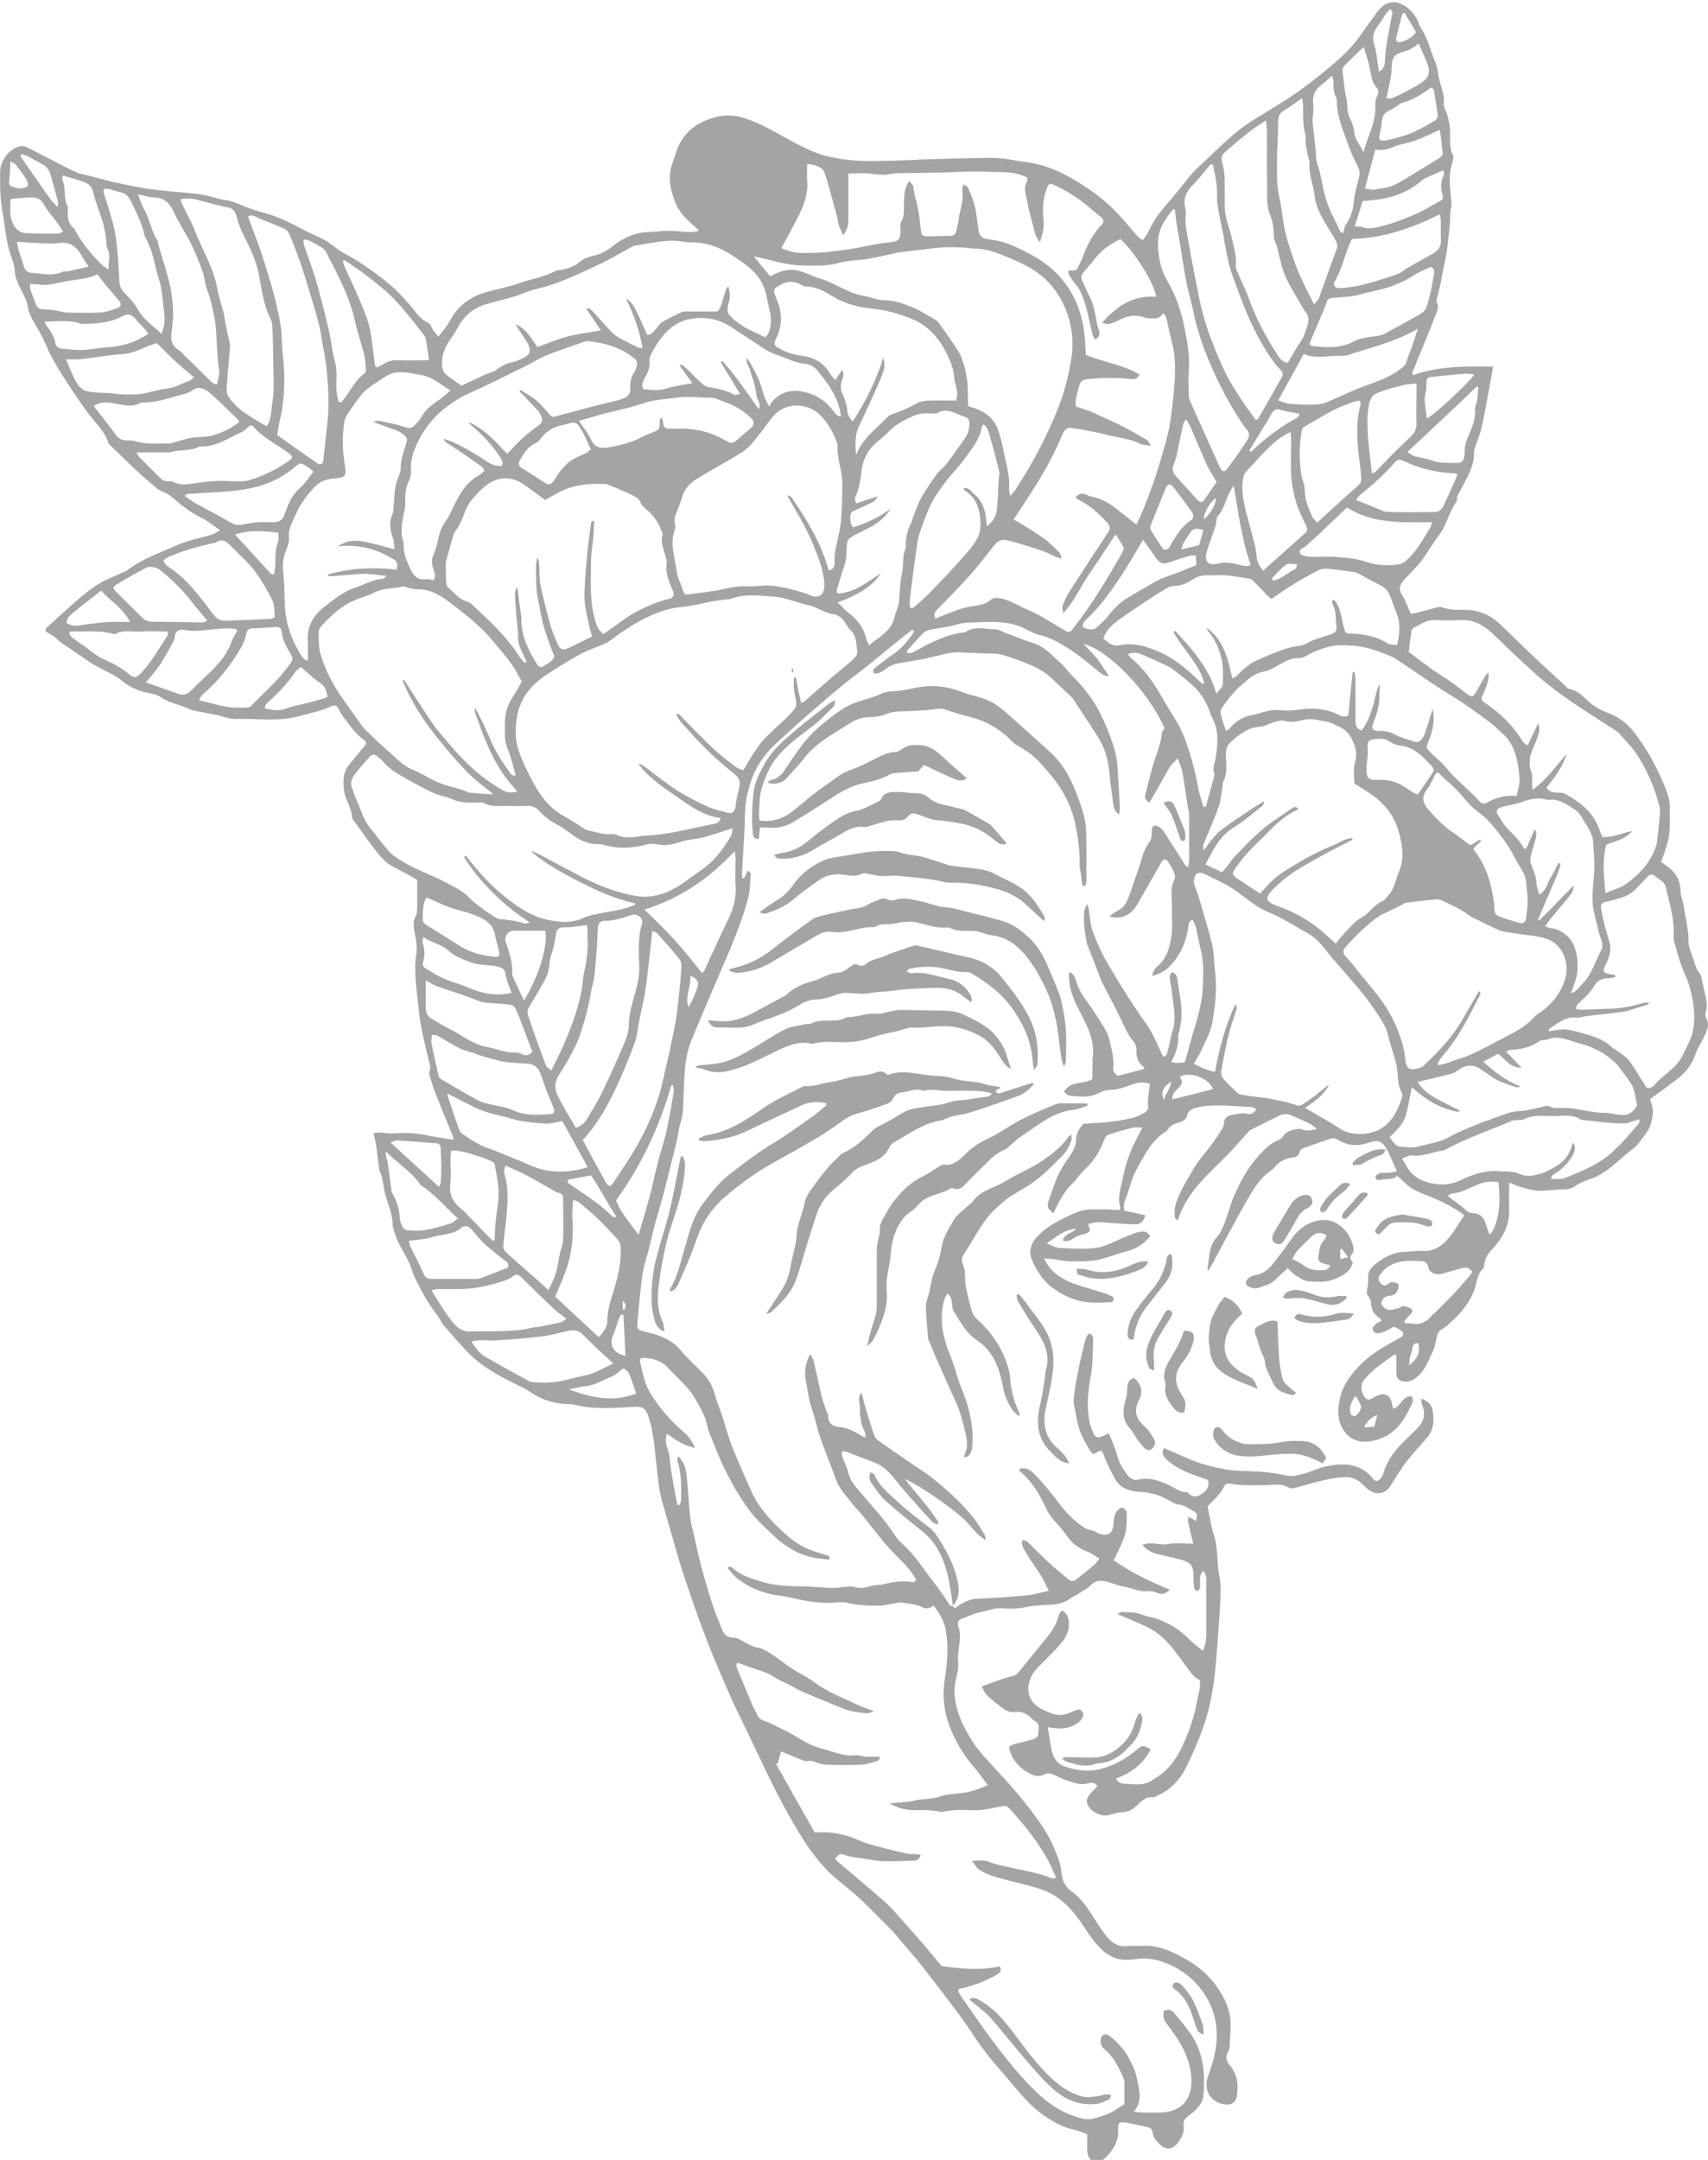 <?xml version="1.0" encoding="UTF-8"?>
<svg id="Layer_1" data-name="Layer 1" xmlns="http://www.w3.org/2000/svg" viewBox="0 0 101.61 128.43">
  <defs>
    <style>
      .cls-1 {
        fill: #a4a4a4;
        fill-rule: evenodd;
        stroke-width: 0px;
      }
    </style>
  </defs>
  <path class="cls-1" d="m98.81,51.24c.11.08.24.17.37.27.51.36.79.84.8,1.48,0,.3.14.6.19.9.09.71.3,1.4.28,2.13,0,.3.16.62.26.92.11.34.18.69.43.97.03.04.05.08.06.13.08.36.16.72.24,1.09.08.37.16.73.02,1.11-.03.08,0,.21.03.28.26.43.03.79-.13,1.16-.15.34-.38.64-.49.99-.22.67-.64,1.16-1.19,1.57-.48.36-.97.71-1.49,1.1,0,0-.03.08,0,.13.23.49.14.98-.02,1.46-.06.19-.19.38-.31.54-.23.3-.44.64-.73.85-.72.53-1.31,1.22-2.12,1.62-.26.13-.54.21-.81.32-.15.06-.3.13-.42.22-.22.16-.45.24-.73.24-.5,0-1.01.09-1.51.08-.33,0-.67-.11-.99-.2-.24-.06-.48-.17-.77-.28,0,.56-.02,1.05,0,1.53.05.91-.31,1.64-.89,2.3-.14.16-.29.31-.41.49-.08.13-.13.29-.17.45-.03.11,0,.26-.07.33-.38.35-.37.84-.53,1.28-.29.77-.8,1.38-1.4,1.92-.16.15-.31.3-.5.4-.25.13-.31.34-.36.59-.04.24-.09.48-.19.7-.26.52-.43,1.09-.88,1.49-.24.21-.48.39-.83.35-.31-.03-.47-.17-.48-.49,0-.36,0-.71,0-1.08-.05,0-.12-.04-.15-.02-.62.46-1.29.88-1.78,1.5-.22.28-.18.7.03,1,.14.19.28.2.46.09.11-.06.22-.14.34-.18.45-.18.76.02.84.5.01.08.04.15.06.23,0,.01.02.03.05.06.41-.15.52-.76,1.05-.75.19.29,0,.5-.11.73-.37.79-.88,1.48-1.71,1.79-.78.29-1.62.33-2.16-.4-.29-.4-.41-.88-.37-1.34.04-.56.18-1.12.49-1.62.53-.85,1.25-1.49,2.1-2.01.36-.22.74-.41,1.1-.63.23-.13.22-.29,0-.44-.09-.06-.2-.12-.3-.17-.03-.02-.06-.02-.11-.03-.16.09-.33.19-.5.27-.12.05-.24.1-.37.11-.19.03-.35-.08-.37-.25,0-.1.12-.23.22-.32.07-.07.19-.09.31-.15-.05-.09-.07-.16-.12-.19-.35-.21-.5-.51-.51-.93,0-.18-.18-.37-.26-.53.03-.29.12-.57.09-.85-.03-.37.12-.63.38-.84.54-.45,1.13-.77,1.86-.78.31,0,.62-.08.92-.05.74.07,1.25-.29,1.68-.82.33-.4.58-.86.88-1.3-.67-.51-1.4-.85-2.15-1.16-.33-.13-.67-.25-.97-.44-.31-.2-.56-.48-.87-.75-.24.29-.65.14-1.01.25-.13.04-.3-.03-.28-.18,0-.09.16-.2.26-.23.17-.04.36,0,.54-.02.13,0,.27-.05.47-.09-.23-.5-.4-.96-.64-1.37-.24-.42-.51-.5-.95-.35-.67.24-1.31.24-1.92-.15-.17-.11-.34-.1-.51-.04-.52.18-1.04.36-1.56.55-.08.03-.19.12-.2.19-.05.3-.27.34-.5.37-.37.05-.67.22-.93.49-.08.08-.15.18-.24.24-.65.44-1.04,1.06-1.42,1.72-.78,1.35-1.49,2.73-2.24,4.1-.03.05-.06.09-.09.13-.04-.01-.07-.02-.07-.02.13-.67.05-1.39.58-1.96.19-.2.31-.49.42-.76.22-.57.37-1.18.61-1.73.38-.85.82-1.66,1.46-2.35.35-.38.68-.73,1.17-.92.1-.04.21-.12.26-.21.19-.32.5-.37.81-.43.09-.02.19-.02.28,0,.09.01.18.08.27.08.21,0,.41-.02.66-.1-.15-.11-.28-.23-.45-.31-.39-.19-.79-.38-1.2-.53-.15-.06-.37-.04-.51.02-.56.26-1.11.55-1.66.82-.07.04-.16.07-.21.12-.35.38-.68.77-1.03,1.15-.23.25-.48.49-.72.73-.23.23-.46.45-.69.68-.02.02-.04.05-.06.07-.77.77-1.4,1.62-1.76,2.69-.2-.1-.17-.25-.18-.39-.03-.49.19-.92.38-1.34.21-.46.5-.88.74-1.32.27-.48.65-.89.98-1.32.24-.32.47-.66.69-1,.07-.11.14-.24.14-.36,0-.38.25-.51.56-.55.27-.04.53-.13.82-.05.2.05.42-.03.55-.28-.09-.04-.17-.12-.25-.12-.67-.04-1.34-.09-2-.1-.41,0-.82.02-1.21.11-.27.06-.58.14-.66.49-.08.34-.39.38-.64.46-.22.08-.38.16-.5.36-.04.05-.08.11-.13.14-.86.52-1.26,1.4-1.72,2.22-.28.48-.41,1.05-.59,1.59-.1.27-.26.53-.15.89.4.08.81.17,1.25.27-.11.4-.33.56-.66.54-.57-.02-1.14-.06-1.71-.11-.34-.03-.67-.04-1.03.1.04.13.07.24.11.36-.11.19-.29.21-.49.26-.2.04-.39.15-.57.27-.18.12-.34.15-.57.08.12-.44.59-.42.8-.7-.67.05-1.15.45-1.75.87.3.12.52.26.74.27.75.03,1.51.1,2.24-.01.58-.09,1.12-.42,1.67-.63.27-.11.54-.24.82-.3.24-.05.53-.09.68.26-.39.45-.85.76-1.45.9-.5.12-.98.32-1.48.45-.3.08-.61.11-.92.12-.36.02-.72.02-1.08,0-.32-.03-.64-.1-.96-.14-.11-.01-.23,0-.41-.02.34.76.93,1.15,1.57,1.42.64.26,1.32.42,1.98.63.2.06.39.17.56.24.04.18,0,.31-.17.31-.63.03-1.25.07-1.88-.09-.54-.14-1.03-.39-1.48-.71-.64-.44-1.05-1.08-1.33-1.77-.17-.44-.05-.89.28-1.27.47-.54,1.08-.88,1.71-1.19.48-.24.96-.48,1.52-.49.26,0,.52,0,.77,0,.32,0,.64.03.95.04.03-.09.06-.12.05-.15-.19-.59.03-1.14.14-1.71.11-.58.27-1.13.49-1.67.18-.44.43-.86.68-1.37-.22,0-.4-.04-.56,0-.48.12-.96.26-1.44.41-.08.02-.17.11-.21.19-.13.27-.23.57-.38.83-.14.25-.31.49-.5.71-.2.23-.43.44-.64.67-.11.12-.19.28-.3.38-.58.52-.94,1.2-1.26,1.9-.31-.21-.4-.4-.3-.69.17-.51.34-1.02.55-1.51.17-.38.4-.74.64-1.08.24-.34.45-.68.46-1.11.01-.4.23-.7.43-.93.42-.03.78-.04,1.15-.07.64-.05,1.29-.15,1.91-.32.19-.05.36-.15.53-.24.19-.1.3-.23.26-.47-.02-.12-.02-.26,0-.39.03-.28.07-.56.11-.88-.28-.11-.64-.11-.95,0-.49.17-.96.36-1.49.36-.28,0-.55.17-.82.28-.49.19-1,.1-1.5.06-.11,0-.22-.13-.36-.22.37-.69,1.13-.42,1.7-.77,0-.3,0-.65.01-1,0-.06-.02-.13,0-.2.18-1.16-.41-2.11-.89-3.07-.3-.59-.51-1.19-.52-1.86,0-.05,0-.1,0-.14,0-.03.04-.05.07-.09.28.16.34.47.42.72.19.57.59,1.01.91,1.49.2.3.39.6.58.9.06.09.12.19.17.29.08.17.19.34.23.52.13.59.32,1.16.26,1.78-.02.22.1.37.28.47.52-.14,1.03-.27,1.54-.4,0-.05.02-.1,0-.11-.35-.28-.48-.62-.44-1.07.01-.16-.09-.36-.2-.49-.32-.38-.51-.82-.71-1.26-.35-.75-.76-1.47-1.13-2.22-.14-.29-.24-.6-.36-.91-.17-.44-.34-.87-.51-1.3,0-.02-.02-.03-.03-.04-.11-.67-.25-1.35-.16-2.03.02-.11.08-.21.16-.4.05.17.09.24.1.32.08.45.08.92.24,1.33.24.65.53,1.3.88,1.9.74,1.25,1.5,2.47,2.34,3.65.4.56.64,1.23.96,1.88.17.03.23-.15.27-.3.12-.43.19-.88.32-1.32.22-.73,0-1.45-.06-2.18-.02-.3-.11-.61-.13-.91-.01-.1.06-.2.11-.31.27.06.33.28.35.45.09.81.31,1.61.22,2.43-.03.22-.08.45-.12.67-.01.08-.07.16-.06.23.05.56-.15,1.05-.41,1.56.28.13.53.03.8.04.15-.55.31-1.09.46-1.64.11-.4.25-.8.35-1.21.1-.46.23-.93.25-1.39.04-.81.1-1.63-.1-2.44-.12-.45-.19-.92-.3-1.37-.04-.15-.12-.29-.2-.45-.24.12-.23.3-.25.47-.14.91-.49,1.71-1.16,2.36-.26.25-.57.41-.99.52.05-.26.16-.44.3-.56.58-.47.74-1.15.85-1.81.08-.55.01-1.13.03-1.7.02-.56-.14-1.14.16-1.69.05-.1,0-.29-.05-.42-.09-.21-.21-.4-.33-.6-.12-.2-.3-.19-.4,0-.49.86-.97,1.72-1.47,2.57-.37.62-.95.87-1.65.67.19-.13.34-.25.5-.33.46-.22.61-.65.76-1.08.2-.55.38-1.1.57-1.65.08-.25.14-.5.23-.74.09-.21.19-.42.32-.59.17-.22.16-.45.16-.7,0-.29.15-.39.39-.25.12.07.25.18.32.29.43.65.84,1.32,1.26,1.97.03.05.09.08.19.17.03-.18.06-.3.06-.42,0-.9,0-1.8,0-2.7,0-.19-.06-.38-.09-.58-.1-.64-.19-1.29-.3-1.92-.05-.26-.16-.52-.28-.87-.21.22-.38.35-.48.52-.25.41-.48.85-.72,1.28-.16.28-.33.55-.5.85-.18-.15-.29-.28-.24-.48.12-.47.24-.94.36-1.4.07-.25.14-.49.22-.73.17-.5.36-1,.41-1.54.01-.1.11-.2.16-.28-1.03-2.34-3.41-4.67-4.82-5.03.3.33.58.61.82.91.24.31.44.64.69,1.02-.31-.01-.47-.16-.65-.31-.53-.43-1.05-.88-1.62-1.25-.55-.36-1.12-.71-1.78-.87-.34-.08-.66-.25-.98-.41-.8-.4-1.65-.41-2.51-.38-.26.01-.52.03-.78.03-.26,0-.5.04-.76.12-.45.14-.92.18-1.38.27-.19.04-.41.07-.54.19-.37.36-.7.75-1.04,1.13.02.03.03.06.05.1.1,0,.21.02.29-.02.36-.18.7-.4,1.07-.57.62-.28,1.24-.55,1.93-.63.05,0,.11.01.14-.01.56-.41,1.19-.18,1.79-.18.18,0,.36.11.54.18.58.21,1.14.46,1.73.64.7.21,1.12.76,1.64,1.2.21.17.36.42.56.62.64.64,1.23,1.32,1.65,2.11.45.86.83,1.76,1.06,2.71.1.44.11.9.14,1.36.04.61.07,1.21.1,1.81,0,.1-.02.21-.04.38-.24-.17-.31-.36-.34-.56-.08-.61-.18-1.22-.23-1.84-.07-.78-.27-1.57-.72-2.25-.47-.74-.96-1.47-1.44-2.2-.06-.09-.15-.18-.23-.25-.34-.33-.69-.64-1.03-.97-.55-.54-1.23-.82-1.94-1.08-.32-.12-.64-.23-.96-.33-.14-.04-.28-.07-.43-.08-.7-.03-1.4-.03-2.1-.08-.48-.03-.93.08-1.38.2-.65.17-1.32.29-1.99.39-.36.06-.7.1-1,.33-.15.12-.32.22-.5.31-.09.04-.21.02-.3.03-.1-.22.02-.31.14-.4.33-.24.64-.51.98-.73.52-.34.89-.81,1.24-1.3.02-.03,0-.09,0-.13-.04-.02-.09-.04-.1-.04-.42.33-.84.67-1.26,1.01-.44.36-.88.73-1.32,1.08-.5.4-1.01.77-1.5,1.17-.67.55-1.33,1.11-1.98,1.68-.65.56-1.29,1.15-1.93,1.73-.8.71-1.38,1.58-1.67,2.6-.15.52-.26,1.07-.27,1.63-.02,1.12-.11,2.24-.17,3.36-.01.16,0,.32,0,.48.03.01.07.02.1.04.07-.14.14-.27.24-.46.07.07.18.14.17.19-.04.52-.04,1.05-.18,1.54-.42,1.55-1.08,3.02-1.71,4.49-.55,1.28-1.1,2.56-1.63,3.85-.22.54-.34,1.12-.39,1.7-.05.68-.08,1.37-.1,2.05-.02.37-.02.74-.15,1.11-.13.36-.15.76-.24,1.13-.11.49-.24.97-.36,1.46-.15.61-.3,1.22-.46,1.83-.15.55-.32,1.09-.47,1.64-.14.51-.25,1.04-.38,1.55-.12.47-.29.93-.36,1.41-.11.74-.17,1.48-.25,2.23-.03.28-.04.55-.07.83-.02.24.09.32.33.37.84.2,1.66.42,2.25,1.14.4.49.89.91,1.33,1.37.33.34.56.74.69,1.21.11.42.29.82.42,1.23.2.6.36,1.21.58,1.8.24.64.53,1.26.79,1.88.12.28.26.56.38.85.3.72.77,1.31,1.3,1.87.62.63,1.25,1.25,2.08,1.6.34.14.7.25,1.06.36.12.04.27.03.23.28-.39-.05-.79-.07-1.17-.17-.8-.21-1.5-.64-2.1-1.21-.53-.5-1.09-1-1.52-1.58-.52-.7-.96-1.47-1.36-2.25-.39-.76-.69-1.57-1.02-2.37-.12-.28-.13-.61-.25-.88-.33-.74-.71-1.46-1.3-2.04-.29-.29-.58-.58-.85-.87-.44-.48-1-.64-1.65-.62-.02.07-.08.15-.06.21.17.64.26,1.31.62,1.88.53.86,1.19,1.63,1.96,2.29.29.24.5.53.7.96-.69-.12-1.15-.49-1.66-.83-.24.52.12.95.15,1.42.03.47.12.93.19,1.39.08.47.18.94.27,1.42.03,0,.07,0,.11,0,.04-.09.11-.18.11-.26,0-.78.04-1.57-.21-2.33-.03-.09,0-.2.04-.31.34.32.45.73.5,1.15.09.85.12,1.71.22,2.56.04.38.17.76.25,1.14.14.59.25,1.18.41,1.75.2.75.42,1.49.66,2.23.16.48.36.94.54,1.41.12.32.29.54.71.55.25,0,.5.19.75.32.23.12.45.23.72.28.24.04.49.18.7.32.45.29.87.63,1.32.93.42.27.89.48,1.29.78.75.57,1.61.9,2.44,1.29.33.16.68.27,1.14.46-.23.06-.35.12-.46.11-.47-.05-.93-.09-1.37-.27-.79-.33-1.59-.65-2.37-.98-.33-.14-.63-.34-.95-.49-.31-.14-.6-.28-.89-.47-.36-.24-.83-.34-1.25-.5-.27-.1-.54-.19-.85-.29-.03.1-.08.18-.05.24.31.76.63,1.52.95,2.28.09.21.22.4.31.61.14.32.47.32.72.45.19.09.37.18.56.28.2.1.41.19.61.3.4.22.78.48,1.18.67.32.15.66.26,1,.35.56.14,1.1.4,1.71.32.22-.03.45.07.67.08.25.02.51,0,.79,0,.07.13-.03.23-.15.27-.31.09-.63.2-.94.21-.67.03-1.34.02-2.01,0-.19,0-.39-.04-.57-.11-.2-.07-.38-.16-.61-.1-.1.03-.22-.04-.32-.07-.41-.17-.83-.34-1.24-.51-.08.27-.15.5-.21.73-.04,0-.07,0-.1.01.77,1.37,1.55,2.74,2.31,4.08.98-.08,1.84.11,2.68.49.41.18.86.28,1.29.4.48.13.97.25,1.46.36.19.04.39.03.58.04.09,0,.18.03.29.05-.07.23-.19.34-.4.34-.82,0-1.65.1-2.44-.04-.57-.1-1.16-.13-1.71-.31-.27-.09-.28-.06-.54.23.05.06.09.12.15.17.96.81,1.92,1.62,2.86,2.44.3.27.57.58.84.89.5.55.99,1.12,1.48,1.68.36.42.71.85,1,1.2,1.21.18,2.34.27,3.47.02.1.27.06.35-.17.49-.7.4-1.45.69-2.25.85-.01,0-.02.02-.06.06.02.07.03.16.08.24.61.87,1.2,1.75,1.83,2.6.92,1.23,1.86,2.44,3.01,3.48.73.66,1.58,1.13,2.56,1.35.18.04.4.03.58-.02.51-.15,1.03-.29,1.47-.63.1-.08.22-.13.36-.21,0-.46,0-.91,0-1.37,0-.11-.07-.21-.11-.32-.27-.6-.57-1.18-1.08-1.6-.17-.14-.23-.31-.22-.52.01-.31.25-.46.5-.28.32.24.62.53.86.85.23.29.4.63.56.97.12.26.2.54.26.83.11.62.32,1.25-.2,1.86.19.03.3.06.4.06.41,0,.82.02,1.23,0,1.29-.05,1.88-.89,1.78-2.14-.1-1.14-.64-2.06-1.31-2.93-.35-.46-.38-.55-.33-.97.25-.13.46-.08.64.14.33.41.67.8.97,1.23.76,1.11.87,2.37.75,3.65-.04.5-.42.88-.82,1.17-.25.18-.4.33-.35.67.05.38-.14.72-.38,1.02-.29.37-.67.4-1.02.08-.22-.2-.41-.42-.45-.73-.02-.19-.13-.29-.31-.32-.43-.09-.85-.2-1.28-.27-.39-.06-.48.01-.46.41.04.7-.29,1.22-.76,1.68-.07.07-.14.13-.23.17-.47.19-.8-.03-.85-.57-.01-.16,0-.33,0-.49v-.51c-.28-.1-.54-.21-.8-.27-.72-.15-1.31-.51-1.9-.93-.99-.73-1.68-1.73-2.48-2.62-.41-.47-.8-.95-1.17-1.45-.41-.57-.77-1.17-1.19-1.73-.73-.98-1.47-1.95-2.22-2.91-.47-.6-.98-1.18-1.48-1.76-.11-.14-.22-.28-.35-.41-.68-.68-1.35-1.38-2.05-2.03-.6-.55-1.28-1.02-1.85-1.6-.54-.56-1.01-1.19-1.43-1.85-.56-.88-1.06-1.79-1.54-2.72-.63-1.23-1.2-2.48-1.8-3.72-.31-.66-.65-1.3-.94-1.97-.52-1.18-1.04-2.37-1.5-3.58-.48-1.25-.92-2.53-1.34-3.8-.27-.8-.48-1.62-.72-2.43-.19-.66-.39-1.33-.57-2-.08-.31-.14-.64-.18-.96-.09-.79-.17-1.59-.26-2.38-.02-.18-.06-.35-.09-.52-.03-.17-.05-.35-.1-.53-.07-.26-.13-.54-.26-.77-.14-.25-.34-.33-.69-.31-1.2.06-2.4.18-3.59-.12-.1-.03-.19-.04-.29-.04-.87,0-1.65-.24-2.38-.74-.41-.28-.9-.46-1.34-.7-.86-.46-1.7-.96-2.38-1.68-.48-.51-.94-1.04-1.4-1.57-.13-.15-.2-.34-.31-.5-.15-.21-.31-.42-.45-.63-.14-.21-.29-.43-.41-.66-.26-.5-.56-.99-.73-1.53-.24-.81-.85-1.45-1.04-2.28-.03-.11-.09-.22-.09-.33.01-.67-.29-1.26-.45-1.88-.07-.27-.1-.54-.15-.81-.03-.12-.05-.25-.09-.37-.02-.06-.08-.11-.09-.17-.08-.52-.14-1.05-.21-1.58-.03-.21-.09-.41-.15-.67.38-.12.78.04,1.17,0,.41-.03.82-.03,1.23,0,.39.03.77.12,1.15.19.39.06.78.13,1.2.19,0-.06,0-.15-.04-.24-.33-.81-.67-1.62-.99-2.43-.15-.39-.27-.79-.4-1.19-.02-.07,0-.15.01-.23.01-.09.06-.19.04-.28-.17-.76-.37-1.51-.52-2.27-.12-.6-.17-1.22-.24-1.83-.05-.45-.1-.9-.12-1.36-.01-.36-.03-.73.04-1.07.1-.52,0-1.01-.1-1.5-.06-.31-.07-.61.08-.9.05-.11.08-.25.09-.38,0-.59,0-1.18,0-1.78-.46-.25-.91-.51-1.37-.74-.45-.22-.78-.58-1.08-.97-.15-.19-.29-.39-.44-.58-.3-.41-.59-.82-.89-1.23-.04-.05-.09-.11-.09-.17-.03-.6-.43-1.09-.49-1.67-.05-.51-.06-1.03.3-1.47.29-.35.58-.7.87-1.05.19-.22.21-.29-.03-.47-.51-.37-.83-.91-1.22-1.39-.1-.13-.17-.28-.24-.42-.1-.2-.24-.25-.44-.15-.62.29-1.29.41-1.94.59-1.25.34-2.5.12-3.75.16-.36.01-.73-.15-1.09-.23-.23-.05-.47-.09-.71-.14-.35-.08-.72-.1-1.03-.25-.54-.26-1.14-.33-1.64-.69-.24-.17-.58-.2-.87-.27-.56-.12-1.02-.37-1.47-.73-.37-.3-.83-.48-1.25-.72-.16-.08-.32-.16-.47-.26-.64-.43-1.27-.85-1.9-1.29-.12-.08-.21-.21-.33-.29-.16-.12-.34-.22-.55-.35.02-.06.03-.16.07-.2.63-.57,1.25-1.15,1.89-1.7.4-.34.81-.67,1.25-.93.47-.28.99-.47,1.48-.7.06-.03.13-.05.18-.09.9-.69,1.97-1.05,2.98-1.5.66-.29,1.39-.42,2.08-.63.14-.04.26-.14.46-.26-.42-.28-.75-.56-1.12-.74-.62-.3-1.16-.72-1.68-1.17-.18-.16-.37-.29-.62-.37-.23-.08-.44-.28-.63-.45-.37-.31-.73-.64-1.09-.97-.48-.46-.96-.93-1.44-1.39-.02-.02-.05-.05-.06-.07-.23-.78-.85-1.28-1.3-1.91-.47-.65-.91-1.32-1.34-1.98-.28-.43-.54-.88-.79-1.34-.14-.25-.23-.53-.36-.79-.15-.3-.3-.6-.47-.89-.23-.39-.46-.76-.54-1.23-.06-.39-.28-.76-.46-1.12-.17-.34-.3-.67-.32-1.06-.02-.3-.14-.59-.24-.88-.22-.67-.3-1.36-.4-2.04-.07-.45-.15-.89-.19-1.34-.04-.52-.04-1.04-.03-1.57,0-.61.45-1.23.99-1.45.21-.09.4-.11.61,0,.39.2.78.4,1.17.6.58.3,1.15.61,1.74.88.28.12.59.16.89.24.39.1.78.21,1.17.31.23.06.47.1.71.15.17.03.34.08.52.11.33.06.67.13,1,.18.29.04.58.07.87.1.34.04.68.07,1.02.1.34.03.68.06,1.02.1.22.03.45.07.67.12.34.08.68.21,1.03.25.41.05.77.23,1.14.38.4.16.82.29,1.24.4.8.23,1.54.6,2.27.99.42.23.89.4,1.31.64.36.21.67.52,1.04.72,1.08.58,2.07,1.29,3,2.09.34.29.62.66.94.99.35.37.58.86,1.1,1.08.15.06.22.31.33.47.07.1.16.2.29.36.26-.35.54-.65.72-1,.35-.67.89-1.13,1.54-1.44.32-.15.67-.23,1.01-.32.48-.13.99-.22,1.45-.39.74-.27,1.54-.38,2.25-.76.09-.05.22-.04.33-.06.38-.08.76-.18,1.07-.45.27-.23.6-.34.96-.42.37-.08.72-.29,1.02-.53.68-.54,1.41-.85,2.28-.86.29,0,.58-.06.88-.06.28,0,.55,0,.82.03.37.04.73.07,1.18-.03-.15-.15-.24-.25-.35-.34-.45-.39-.86-.81-1.08-1.38-.29-.75-.46-1.53-.15-2.32.09-.22.15-.46.23-.68.3-.92.94-1.53,1.8-1.87.63-.26,1.29-.37,2.01-.18.88.23,1.64.66,2.42,1.09.95.52,1.9,1.07,2.98,1.3.65.13,1.32.21,1.98.22,1.03.02,2.05-.03,3.08-.06.03,0,.06-.01.1-.02,1.5-.04,3-.1,4.5-.1.64,0,1.29.17,1.93.25,1.36.16,2.52.8,3.64,1.54.72.48,1.38,1.04,1.96,1.68.37.41.72.84,1.09,1.25.06.07.16.1.27.17.12-.19.26-.36.34-.54.26-.61.65-1.12,1.09-1.61.46-.52.88-1.08,1.33-1.63.12-.15.25-.3.39-.43.8-.74,1.57-1.52,2.41-2.22.53-.44,1.14-.8,1.73-1.16.89-.54,1.77-1.09,2.6-1.73.85-.66,1.7-1.32,2.43-2.1.51-.55.9-1.19,1.35-1.79.26-.35.49-.75.94-.89.19-.05.43-.08.6,0,.58.21.97.64,1.2,1.21.02.06.02.13.06.18.46.65.62,1.44.93,2.17.09.23.14.49.17.74.07.56.4,1.06.32,1.67-.03.22.15.45.21.69.07.27.14.53.16.8.05.53-.09,1.08.18,1.59.06.11,0,.29-.04.43-.24.7-.14,1.42-.08,2.13.02.21.06.41-.01.62-.05.15-.04.32-.04.48,0,.56-.1,1.1-.15,1.65-.06.67-.25,1.31-.35,1.96-.07.43-.19.85-.29,1.27-.01.06-.05.14-.02.18.18.3.02.59-.08.84-.43,1.12-.9,2.22-1.35,3.33-.02.05.01.12.02.19,1.55-.55,3.13-.53,4.78-.51-.12.67-.23,1.27-.34,1.86-.12.62-.22,1.23-.37,1.84-.09.38-.25.74-.37,1.11-.03.08-.07.16-.06.24.04.89-.46,1.6-.83,2.35-.08.16-.22.28-.18.48,0,.04,0,.1-.03.14-.45.63-.6,1.44-1.07,2.04-.36.46-.63.98-.98,1.44-.26.34-.57.63-.85.95-.06.06-.12.11-.17.17-.27.29-.43.57-.16.98.21.32.33.7.5,1.09.11-.01.24-.02.35-.05.41-.1.81-.22,1.22-.32.1-.03.24-.04.33,0,.49.19,1,.13,1.5.15.77.03,1.41.36,1.96.88.66.63,1.3,1.28,1.97,1.9.62.59,1.26,1.17,1.9,1.76.06.06.12.13.19.15.48.09.8.41,1.13.72.34.33.76.55,1.21.72.57.22,1.05.55,1.45,1.04.81,1.01,1.42,2.14,1.91,3.33.18.43.32.88.3,1.37-.03.7.06,1.41-.17,2.09-.12.37-.24.73-.38,1.14m-51.13-9.58c.09-.04.14-.04.18-.07.59-.52,1.17-1.03,1.76-1.54.39-.33.79-.64,1.16-.98.12-.11.27-.31.24-.45-.07-.45-.03-.95-.42-1.31-.13-.12-.23-.28-.32-.44-.15-.25-.4-.44-.65-.47-.55-.07-.98-.43-1.5-.54-.7-.15-1.37-.47-2.07-.51-.85-.06-1.73-.19-2.57.13-.1.04-.23.02-.34.04-.29.04-.58.08-.86.13-.56.1-1.11.26-1.68.31-.5.04-.96.15-1.42.32-1.03.4-1.96.98-2.84,1.66-.12.09-.24.17-.37.22-.48.2-.98.36-1.43.6-.64.35-1.26.74-1.88,1.14-1,.63-1.73,1.45-1.91,2.68-.1.69-.1,1.34.14,2,.28.75.62,1.46,1.03,2.15.4.67.88,1.24,1.57,1.63.42.23.83.5,1.24.76.08.05.16.12.25.13.47.08.91.27,1.4.21.12-.01.26.03.38.08.38.18.77.12,1.16.08.15-.01.29-.06.43-.06.83-.03,1.64-.17,2.46-.35.55-.12,1.1-.24,1.65-.34.19-.04.35-.08.42-.36-1.03-.12-1.83-.73-2.63-1.28-.82-.57-1.67-1.12-2.27-1.96.14.04.26.1.37.18.63.46,1.23.96,1.88,1.38.6.39,1.24.71,1.89,1.01.38.17.79.25,1.2.36.24.07.39-.06.44-.32.04-.27.07-.55.14-.81.21-.78.18-.9-.45-1.38-.03-.02-.05-.04-.08-.07-1.04-.82-1.94-1.8-2.82-2.78-.13-.15-.22-.33-.33-.5.11-.03.16-.02.19,0,.68.69,1.34,1.39,2.04,2.05.42.4.9.75,1.36,1.11.12.09.29.12.42.17.96-1.63,1-1.68,2.49-3.04.2-.19.39-.39.56-.61.07-.09.11-.24.1-.35-.03-.29-.11-.57-.14-.86-.02-.21,0-.43,0-.65.04,0,.09,0,.13,0,.04.24.07.48.12.72.05.25.11.5.18.79m8.01-5.02c.14-.06.28-.13.43-.18.51-.19,1-.42,1.55-.52.43-.08.91-.09,1.28-.4.19-.16.42-.14.65-.09.56.12,1.03.45,1.54.66.76.31,1.45.79,2.16,1.2.32.18.35.2.57-.09.49-.65.97-1.3,1.41-1.99.52-.81,1-1.64,1.48-2.47.06-.11.14-.28.09-.36-.12-.27-.3-.51-.46-.77-.55.83-1.05,1.6-1.57,2.36-.52.76-.89,1.62-1.54,2.33-.05-.19-.08-.37-.02-.52.12-.3.27-.59.45-.87.74-1.15,1.49-2.29,2.24-3.43.14-.21.11-.37-.06-.56-.49-.53-1.01-1.02-1.66-1.34-.08-.04-.15-.09-.24-.14.2-.25.37-.3.64-.2.11.04.2.12.31.13.57.1,1.06.37,1.5.73.38.3.77.6,1.19.93.17-.37.34-.72.48-1.08.24-.62.48-1.23.68-1.87.26-.81.51-1.63.71-2.46.14-.56.2-1.15.27-1.73.06-.52.12-1.04.14-1.56.03-.72.02-1.43-.17-2.14-.13-.48-.22-.97-.34-1.46-.02-.1-.1-.18-.15-.26-.15.12-.27.27-.39.29-.26.03-.54.03-.78-.05-.55-.19-1.04-.08-1.54.19-.18.1-.39.17-.59.21-.09.02-.19-.04-.37-.07.9-1.03,1.88-1.66,3.22-1.55-.08-.76-1.3-2.72-2.13-3.43-.53.26-1.03.58-1.42,1.05-.23.28-.45.55-.69.83-.26.29-.27.38-.09.74.14.27.25.56.39.84.33.61.31,1.32.53,1.96.06.18.08.43-.25.54-.04-.1-.1-.19-.13-.29-.13-.56-.24-1.14-.4-1.7-.14-.48-.3-.96-.64-1.34-.13-.15-.23-.31-.34-.48-.04-.07-.05-.17-.07-.26.21-.09.48.08.59-.21.07-.18.18-.35.25-.53.26-.73.59-1.41,1.13-1.97.17-.18.2-.32-.01-.49-.37-.29-.72-.61-1.09-.89-.6-.45-1.23-.84-1.93-1.11-.05.04-.1.07-.12.11-.32.66-.36,1.38-.28,2.08.05.45-.06.81-.22,1.32-.12-.23-.23-.35-.27-.5-.18-.68-.38-1.37-.51-2.07-.05-.32-.19-.65-.02-1,.13-.28.1-.29-.2-.4-.7-.28-1.45-.2-2.17-.24-.88-.05-1.76.03-2.64.05-.83.02-1.67.02-2.5.04-.15,0-.3,0-.44.03-.44.09-.86.07-1.31,0-.41-.06-.84-.01-1.33-.01v1.29c0,.49,0,.98,0,1.47,0,.3-.06.6-.32.9-.1-.24-.19-.42-.25-.6-.05-.14-.05-.29-.08-.42-.17-.64-.35-1.28-.53-1.92-.08-.29-.16-.59-.28-.87-.09-.21-.56-.4-.99-.42,0,.34-.03.69,0,1.02.05.52-.07,1.02-.25,1.48-.23.59-.56,1.13-.85,1.7-.13.25-.28.5-.44.8.35.15.66.26,1.01.28,1.07.06,2.11-.07,3.16-.23.78-.12,1.55-.34,2.35-.4.45-.03.58-.22.58-.67,0-.18-.05-.4.03-.53.23-.38.15-.79.17-1.19.02-.42.01-.84.31-1.25.1.13.24.24.25.36.02.35.13.66.21.99.12.53.18,1.08.24,1.63.02.23.13.31.34.31.46,0,.92-.03,1.37-.02.25,0,.36-.12.4-.34.04-.19.1-.38.12-.57.06-.58.32-1.13.23-1.74-.02-.12.03-.24.06-.42.14.09.25.13.28.2.16.38.33.78.42,1.18.1.44.13.9.2,1.35.07.39.2.47.57.53.4.06.8.12,1.18.27.54.21,1.06.47,1.57.76.75.42,1.38.97,1.89,1.67.81,1.11,1.1,2.37,1.15,3.71,0,.19.03.37.03.47,1.1.46,2.23.58,3.2,1.18-.13.22-.29.29-.51.26-.89-.1-1.78-.09-2.68.02-.26.03-.36.19-.42.41-.07.26-.14.53-.19.8-.03.13,0,.28,0,.4.3.1.54.17.78.26.4.16.79.35,1.18.53.34.15.68.31,1,.48.43.23.85.47,1.27.72.08.05.12.16.25.34-.28-.04-.47-.03-.62-.1-.67-.34-1.41-.38-2.11-.57-.42-.11-.85-.18-1.29-.27-.28-.05-.56-.1-.85-.12-.09,0-.21.08-.27.16-.09.11-.15.25-.2.38-.44,1.05-.99,2.04-1.6,3-.4.64-.82,1.27-1.24,1.91.14.08.27.14.39.22.48.3.97.59,1.43.92.33.24.61.53.9.82.07.06.08.19.14.37-.19-.06-.29-.08-.39-.12-.22-.1-.43-.23-.66-.31-.61-.21-1.23-.41-1.85-.58-.76-.21-.85-.14-1.34.5-.4.52-.81,1.03-1.24,1.52-.62.69-1.28,1.35-1.93,2.02-.16.16-.24.3-.09.55m21.97,29.07c.2.12.3.18.41.24.56.33,1.13.64,1.67,1,.69.46,1.89.41,2.57-.08.61-.44.88-1.06,1.11-1.72.03-.11.05-.26,0-.34-.3-.52-.19-1.11-.32-1.67-.14-.6-.36-1.17-.5-1.76-.05-.22-.13-.44-.24-.63-.49-.85-1.07-1.63-1.71-2.37-.37-.43-.74-.87-1.12-1.29-.56-.62-.99-1.38-1.77-1.8-.7-.37-1.36-.83-2.08-1.13-.37-.15-.7-.32-1.02-.54-.49-.35-.96-.73-1.47-1.05-.44-.27-.92-.47-1.38-.71-.49-.25-.71-.14-.76.4,0,.07.02.16.05.23.09.26.19.52.27.78.15.51.3,1.03.45,1.54.13.47.28.93.36,1.4.08.45.08.91.13,1.36.13,1.07.02,2.12-.18,3.16-.11.56-.42,1.09-.66,1.62-.11.25-.26.47-.42.74.44.23.83.41,1.26.48.27-1.42.61-2.76,1.22-4.02.05.09.09.18.07.26-.16.53-.35,1.04-.48,1.58-.18.71-.31,1.43-.44,2.15-.02.13.02.31.1.41.27.31.56.59.86.87.1.09.26.12.4.14.56.1,1.12.12,1.69.24.49.1.98.18,1.45.37.08.04.23,0,.31-.04.27-.18.54-.37.8-.56.27-.21.54-.44.81-.66-.28.63-.83,1-1.44,1.41m2.81-16.05s.01.07.02.1c-.59.31-1.19.6-1.77.92-.58.32-1.17.64-1.73,1.01-.43.29-.84.62-1.2.99-.54.55-.48.75.22,1.02.03.02.06.02.09.03.91.32,1.74.79,2.49,1.4.3.24.58.52.9.81.19-.23.36-.45.54-.65.23-.25.47-.5.72-.72.16-.13.37-.21.52-.34.33-.29.6-.64,1.02-.83.14-.06.23-.22.34-.34.36-.38.42-.9.61-1.36.08-.2.16-.42.19-.64.09-.67-.05-1.35-.25-1.97-.21-.66-.62-1.26-1.16-1.71-.35-.3-.76-.55-1.16-.8-.13-.08-.27-.12-.27-.3,0-.36-.06-.74.04-1.07.12-.4.1-.75-.04-1.12-.17-.44-.39-.83-.84-1.02-.27-.12-.53-.29-.8-.33-.44-.07-.88-.22-1.35-.11-.37.09-.75.18-1.15.06-.21-.06-.48.04-.7.1-.25.07-.48.24-.73.25-.73.02-1.24.45-1.75.89-.23.2-.3.43-.31.73-.01.56.13,1.15-.18,1.68-.03.05,0,.13-.01.19-.08.43-.1.88-.25,1.29-.27.77-.61,1.5-.91,2.26-.03.06.02.15.04.32.17-.24.27-.41.39-.55.2-.23.39-.48.63-.66.54-.41,1.11-.79,1.68-1.17.29-.19.59-.37.88-.55-.01.14-.05.23-.12.29-.54.42-1.06.89-1.64,1.24-.88.52-1.26,1.36-1.73,2.23.33.16.64.3.99.47.12-.14.24-.29.36-.44.13-.16.24-.35.39-.5.69-.7,1.34-1.43,2.15-2,.42-.3.86-.59,1.28-.88.12-.08.23-.11.36.07-.73.32-1.3.84-1.84,1.4-.4.41-.82.79-1.2,1.21-.27.3-.52.63-.75.96-.15.22-.13.35.09.5.45.31.92.61,1.42.94.29-.3.58-.65.91-.93.33-.28.71-.5,1.08-.73.38-.23.76-.45,1.15-.65.39-.2.79-.39,1.19-.55.38-.15.73-.43,1.16-.43m-44.59-12.12c.12-.07.2-.13.28-.19.65-.45,1.27-.96,2-1.3.51-.25,1.03-.47,1.59-.6.36-.08.42-.24.27-.58-.23-.51-.42-1.02-.34-1.6.02-.12-.03-.26-.07-.38-.11-.42-.31-.82-.17-1.28.02-.05-.03-.12-.05-.18-.17-.47-.42-.87-.79-1.21-.17-.16-.39-.3-.46-.5-.11-.29-.35-.38-.57-.49-.42-.21-.86-.38-1.3-.56-.09-.04-.19-.07-.28-.07-.99-.05-1.95.05-2.83.55-.24.14-.48.27-.71.4-.44-.32-.87-.65-1.31-.95-.55-.37-1.19-.45-1.77-.18-.44.2-.82.59-1.15.96-.26.28-.47.64-.59,1-.11.34-.27.62-.44.91-.06.1-.15.18-.18.29-.16.54-.31,1.09-.46,1.63-.01.05-.01.1-.01.15,0,.39,0,.78.03,1.16,0,.09.07.2.13.25.34.29.62.68,1.09.81.12.03.24.12.33.2,1.01.95,2.04,1.88,2.79,3.07.09.14.22.25.33.38.03-.02.07-.04.1-.06-.18-.47-.49-.91-.5-1.44,0-.5-.08-1.01-.12-1.51-.09-1.26-.09-1.26.08-1.48.05.4.1.8.15,1.2.03.24.09.48.09.72-.01,1.01.43,1.85.94,2.67.09.14.23.21.38.1.23-.17.53-.27.64-.57-.12-.32-.25-.64-.36-.96-.11-.32-.22-.64-.31-.97-.08-.31-.14-.63-.2-.95-.06-.33-.14-.67-.18-1.01-.04-.34-.04-.68-.04-1.03,0-.32-.05-.66.1-.97.07.17.08.33.09.5.02.36,0,.72.06,1.07.16.76.35,1.52.55,2.27.13.45.3.89.49,1.32.12.29.32.37.55.26.5-.22.98-.48,1.5-.73-.07-.22-.14-.42-.18-.63-.11-.55-.27-1.12-.28-1.68,0-.88.09-1.75.17-2.63.05-.61.15-1.22.23-1.84,0-.03.07-.05.18-.12-.02.36-.03.67-.05.97-.04.48-.14.97-.14,1.45,0,1.11-.09,2.22.19,3.31.1.36.16.73.51,1m-6.54,9.55s-.06-.07-.09-.1c-.42-.34-.86-.65-1.24-1.02-.51-.5-.99-1.04-1.45-1.59-.96-1.15-1.86-2.35-2.46-3.74-.04-.1-.09-.2-.13-.3.03-.02.06-.03.09-.04.03.05.07.1.1.15.54.83,1.07,1.68,1.63,2.49.3.43.66.81.99,1.21.91,1.09,1.93,2.02,3.17,2.72.27.15.5.14.84.07-.28-.34-.53-.62-.74-.91-.22-.31-.43-.65-.61-.99-.18-.33-.33-.67-.48-1.01-.15-.36-.31-.72-.42-1.09-.1-.33-.32-.64-.27-1.02.36.66.67,1.33.96,2.01.28.65.66,1.23,1.07,1.8.08.11.14.31.4.24-.15-.52-.26-1.03-.46-1.52-.13-.31-.19-.61-.18-.94,0-.18,0-.36,0-.54-.02-.66.16-1.25.55-1.79.18-.25.3-.53.45-.79-.22-.38-.4-.75-.64-1.08-.33-.46-.72-.89-1.08-1.33-.74-.9-1.66-1.6-2.58-2.3-.58-.45-1.21-.81-2-.77-.17,0-.35-.07-.53-.11-.08-.02-.16-.08-.23-.06-.56.14-1.16.08-1.71.36-.43.22-.91.33-1.35.54-.7.34-1.26.87-1.78,1.43-.09.1-.19.26-.19.38.02.47,0,.96.14,1.4.2.63.48,1.24.81,1.81.37.64.84,1.24,1.27,1.85.2.28.38.57.62.81.54.53,1.09,1.03,1.66,1.53.32.28.63.6,1.01.75.58.23,1.08.57,1.65.81.43.18.89.27,1.34.41.17.05.33.16.5.18.44.05.89.07,1.35.11m-1.69,3.72s.06-.05.1-.08c.22.27.44.54.66.8.67.81,1.45,1.52,2.3,2.12.53.38,1.15.71,1.78.86.74.18,1.54.27,2.3-.1.29-.13.62-.18.93-.25.43-.09.86-.14,1.29-.24.28-.06.54-.17.8-.26,0-.04,0-.07.01-.1-1.13-.24-2.17-.71-3.19-1.22-1.44-.72-2.62-1.46-3.01-1.91.23.1.36.15.48.21.86.46,1.72.92,2.58,1.37,1,.51,2.04.91,3.15,1.11.69.12,1.37,0,1.95-.25.73-.32,1.37-.87,2.04-1.33.71-.49,1.21-1.17,1.66-1.9.12-.19.13-.37.12-.54-.59.19-1.15.39-1.72.54-.42.11-.87.12-1.29.25-.49.16-.95.28-1.47.16-.2-.04-.43-.03-.63.02-.87.23-1.73.26-2.6,0-.09-.03-.19-.03-.29-.03-.57.01-1.04-.22-1.49-.54-.27-.19-.52-.4-.8-.55-.46-.23-.86-.52-1.21-.9-.19-.21-.41-.29-.7-.28-.39.02-.78.01-1.18,0-.47-.01-.95.08-1.39-.17-.1-.06-.25-.03-.38-.03-.5,0-1,.04-1.48-.19-.35-.16-.75-.21-1.1-.36-.56-.25-1.09-.55-1.63-.85-.53-.3-1.05-.59-1.44-1.07-.08-.1-.2-.16-.29-.25-.18-.18-.35-.16-.51.03-.3.34-.61.68-.88,1.05-.17.24-.26.53-.12.83.08.19.13.4.22.59.27.57.41,1.2.82,1.7.38.47.73.96,1.13,1.41.17.21.42.36.65.51.84.56,1.81.86,2.7,1.33.54.28,1.08.53,1.49.99.13.14.29.26.45.38.24.18.49.37.74.53.2.13.42.3.64.31.48.02.93.11,1.39.24.1.03.21-.03.33-.05-.83-.53-1.54-1.12-2.2-1.77-.65-.65-1.25-1.35-1.73-2.14m32.51-21.45c.16-.18.24-.26.3-.35.38-.62.79-1.24,1.13-1.88.56-1.03,1.07-2.07,1.49-3.18.33-.87.55-1.76.7-2.66.15-.89.1-1.83-.2-2.7-.43-1.27-1.24-2.28-2.45-2.91-.48-.25-.99-.47-1.5-.67-.51-.2-1.03-.36-1.59-.36-.24,0-.49-.05-.73-.06-.31-.02-.62-.03-.93-.02-.34.01-.68.05-1.02.09-.64.07-1.29.15-1.93.23-.03,0-.06.02-.1.03-.54.11-1.07.25-1.62.34-.57.1-1.17.08-1.73.24-.68.2-1.36.16-2.04.16-.72,0-1.42-.15-2.11-.34-.28-.07-.57-.13-.93-.21.37.45.67.82.98,1.19.07-.04.11-.05.16-.08.51-.27,1.04-.4,1.6-.23.42.12.81.32,1.23.45.88.27,1.63.86,2.55,1.02.41.07.81.25,1.22.26.54,0,1.03.16,1.5.34.56.21,1.07.54,1.59.84.12.07.2.2.29.32.25.35.49.69.73,1.04.18.27.37.54.49.83.28.7.4,1.43.4,2.19,0,.26,0,.51.02.75.83.2,1.46.58,1.75,1.34.19.49.29,1.02.4,1.54.14.66.34,1.32.28,2.02-.01.1.03.21.06.44m-10.79,4.43c.26-.07.35-.2.35-.43,0-.24,0-.49.04-.73.1-.59.28-1.17.34-1.76.07-.76.07-1.53.08-2.3,0-.76-.35-1.49-.28-2.26,0-.03-.02-.06-.03-.09-.2-.59-.49-1.12-.92-1.59-.75-.84-2.11-.89-2.85-.06-.29.33-.53.7-.8,1.05-.36.46-.72.93-1.24,1.23-.85.51-1.72.98-2.56,1.5-.36.22-.66.53-.81.95-.1.29-.19.58-.31.87-.12.29-.25.56-.14.89.03.1,0,.23-.04.33-.29.84.03,1.64.13,2.46.04.36.24.7.35,1.05.09.29.13.34.45.29.66-.09,1.33-.16,1.97-.3.46-.1.92-.2,1.4-.17.48.03.95-.08,1.44-.04.69.06,1.33.25,1.99.44.17.05.33.15.5.19.35.09.6-.07.66-.42.03-.19.03-.39,0-.58-.06-.35-.13-.71-.25-1.04-.35-1.01-.79-1.99-1.35-2.92-.2-.34-.39-.68-.59-1.03.13.01.22.06.27.13.92,1.34,1.76,2.72,2.2,4.33m38.66,25.03s.06.01.09.02c0,.06.03.13.01.17-.66,1.27-1.28,2.56-2.24,3.65-.12.13-.2.3-.3.45.02.03.05.06.07.09.15-.03.3-.06.46-.11.14-.04.27-.1.41-.15.32-.11.65-.2.96-.33.58-.25,1.13-.55,1.69-.85.79-.42,1.62-.77,2.21-1.47.02-.03.05-.04.08-.06.8-.53,1.42-1.18,1.71-2.15.27-.89-.11-1.98-.96-2.33-.72-.29-1.5-.27-2.25-.42-.22-.04-.46-.05-.66-.13-.43-.18-.85-.39-1.27-.6-.22-.11-.45-.2-.64-.35-.47-.36-1.01-.57-1.53-.83-.1-.05-.22-.09-.32-.08-.62.06-1.25.13-1.88.22-.09.01-.16.1-.25.14-.29.14-.58.28-.87.42-.17.08-.36.16-.51.27-.71.52-1.34,1.13-1.92,1.79-.18.21-.17.36,0,.55.2.23.41.46.6.71.88,1.12,1.89,2.15,2.43,3.51.25.61.47,1.24.52,1.91.04.53.27.69.78.53.12-.04.25-.09.34-.18.83-.79,1.63-1.6,2.21-2.6.35-.6.7-1.2,1.05-1.8m.58-18.97c.03.5-.14.89-.32,1.29-.16.34-.16.35.13.55.9.62,1.67,1.35,2.23,2.3.05.08.16.12.28.21.22-.47.43-.89.63-1.31.07.22.08.42.03.6-.08.28-.19.55-.31.82-.22.49-.32.97-.12,1.5.08.2.03.45.03.68,0,.1.02.2.04.35.84-.62,1.4-1.41,2.02-2.14-.22.79-.72,1.4-1.2,2.02.16.23.37.28.61.29.16,0,.35-.01.48.06.92.5,1.72,1.12,2.07,2.16.05.14.1.27.16.42.6.04,1.13-.22,1.78-.36-.45.56-1.07.59-1.55.83-.24.94-.14,1.85-.04,2.86.47-.2.9-.3,1.23-.54.75-.54,1.38-1.2,1.72-2.08.05-.12.09-.24.11-.37.07-.53.12-1.06.17-1.6.01-.16.03-.33,0-.48-.19-.78-.46-1.52-.82-2.23-.2-.38-.41-.77-.67-1.12-.26-.36-.57-.67-.86-1-.06-.07-.13-.15-.21-.2-.75-.49-1.51-.96-2.25-1.46-.65-.44-1.3-.88-1.9-1.37-.67-.54-1.29-1.14-1.92-1.72-.46-.42-.89-.87-1.35-1.29-.53-.49-1.12-.81-1.88-.77-.52.03-1.05.02-1.57,0-.48-.02-.82.29-1.22.46-.06.03-.11.13-.12.2-.07.45-.12.89-.16,1.24.52.38.94.71,1.37,1.02.17.12.35.24.53.35.25.17.52.33.76.51.28.2.54.43.82.62.29.2.32.19.5-.09.21-.33.38-.68.58-1.01.04-.07.12-.12.21-.2m-45.24-22.91c.08.34.12.59.03.87-.07.23-.14.58-.02.74.23.3.56.55.89.75.41.25.86.42,1.3.64.31-.36.35-.79.31-1.23-.04-.37-.16-.72-.22-1.09-.12-.76-.5-1.37-1.08-1.85-.26-.22-.55-.41-.83-.6-.82-.57-1.71-.92-2.73-.88-.11,0-.23-.02-.34-.04-1-.16-1.97.1-2.95.25-.03,0-.06.03-.09.04-.66.36-1.29.75-1.97,1.06-1.22.57-2.42,1.17-3.75,1.47-.45.1-.88.31-1.32.45-.53.15-1.06.28-1.59.43-.79.22-1.38.69-1.76,1.43-.12.23-.26.45-.41.65-.36.51-.58,1.06-.5,1.69.02.14.1.32.21.41.3.25.62.46.93.68.48-.22.96-.45,1.45-.67.2-.09.44-.13.61-.26.29-.21.58-.39.95-.46.25-.04.49-.17.72-.28.33-.17.39-.32.29-.67-.03-.11-.1-.21-.16-.3-.19-.31-.39-.61-.65-1.01.69.28.94.85,1.31,1.35.61-.21,1.21-.47,1.83-.63.62-.16,1.26-.23,1.95-.35-.3-.45-.58-.86-.86-1.28.03-.02.06-.04.08-.07.09.06.18.11.26.18.34.37.68.75,1.02,1.12.17.18.35.36.55.47.37.22.78.4,1.17.59.05.03.12.02.26.04-.19-1.06-.52-2.02-.99-2.94.4.21.55.61.73.97.19.39.36.79.53,1.18.29,0,.41-.23.55-.39.11-.13.22-.3.36-.38.38-.22.77-.4,1.16-.59.06-.03.13-.03.19-.03.62,0,1.24,0,1.93,0,.33-.35.29-.94.59-1.46m-16.45,6.19c-.39-.26-.68-.47-.98-.65-.18-.11-.37-.19-.57-.25-.22-.06-.45-.09-.67-.13-.58-.11-1.16-.18-1.69.18-.27.18-.54.35-.81.53-.19.14-.4.29-.55.47-.32.39-.61.81-.89,1.23-.1.14-.17.32-.19.49-.12.81-.11,1.62.02,2.42.13.81.09.85-.73.92-.43.04-.8.21-1.1.54-.42.47-.81.96-1.06,1.56-.19.45-.47.85-.42,1.38.02.23-.05.49-.14.71-.2.45-.26.9-.2,1.38.03.27.05.55.06.83.03.7,0,1.39.16,2.09.14.62.36,1.18.67,1.71.15.24.27.56.57.64,0-.39.02-.78,0-1.17-.06-.88.33-1.54,1-2.06.58-.45,1.15-.92,1.86-1.14.53-.17,1.02-.49,1.61-.51.04,0,.09-.07.22-.18-.5-.05-.9-.11-1.29-.12-.4,0-.81.05-1.22.08-.24.02-.48.04-.73.06-.08,0-.16,0-.24,0v-.11c1.33-.37,2.7-.44,4.07-.28.09-.33.05-.48-.18-.62-1.01-.61-2.09-.91-3.31-.76.53-.38,1.09-.38,1.65-.27.55.11,1.09.28,1.72.44-.03-.25-.02-.46-.09-.65-.18-.49-.25-.97-.02-1.47.04-.08.03-.19.04-.29.08-.59.03-1.2.26-1.78.08-.21.19-.43.18-.65-.01-.49.17-.92.3-1.37.11-.37.13-.41-.19-.65-.11-.09-.24-.16-.38-.21-.41-.16-.84-.3-1.36-.5.17-.05.25-.1.31-.08.49.11.99.2,1.46.35.41.13.47.16.76-.15.1-.11.22-.21.28-.34.23-.43.57-.74.97-1,.26-.16.48-.38.81-.65m43.02,14.36s.06-.04.1-.07c.42.49.88.95,1.26,1.47.49.66.94,1.35,1.18,2.28.17-.25.38-.41.39-.58.02-.5.03-1.02-.08-1.5-.14-.62-.4-1.2-.83-1.69-.03-.04-.04-.1-.05-.15,1.03.73,1.27,1.86,1.52,2.99.32-.12.45-.36.65-.52.22-.17.42-.36.67-.48.48-.23.98-.43,1.48-.62.22-.09.46-.16.69-.22.31-.08.67-.08.93-.23.43-.25.9-.36,1.36-.51.37-.12.46-.2.41-.58-.05-.4,0-.82-.2-1.2-.06-.11-.1-.24.05-.32.52.57.42,1.35.71,1.97.08.02.11.04.14.04.82.04,1.62.12,2.33.59.14.1.37.07.58.11.18-.71.21-1.36-.06-2-.11-.25-.21-.51-.29-.77-.12-.37-.33-.65-.7-.82-.41-.2-.8-.43-1.2-.64-.1-.05-.21-.1-.32-.12-.51-.07-1.03-.14-1.55-.19-.18-.02-.4,0-.56.09-.5.25-1,.54-1.48.83-.44.27-.86.57-1.31.87-.06-.04-.12-.09-.18-.14-.29-.29-.56-.59-.85-.88-.07-.07-.15-.15-.23-.17-.48-.08-.96-.17-1.44-.21-.34-.03-.69.01-1.03,0-.39-.03-.73.08-1.05.3-.28.2-.61.3-.96.33-.15,0-.33.04-.46.12-.35.2-.7.42-1.03.64-.65.43-1.31.85-1.93,1.32-.36.27-.7.58-.84,1.05.12.09.2.16.29.23.22.16.42.22.72.16.85-.18,1.64.1,2.4.44.8.36,1.46.91,2.09,1.5.14.13.27.25.41.38.03-.03.06-.05.09-.08-.32-1.17-1.27-1.98-1.83-3.02m-38.89-14.33s.03-.05.04-.07c.32.21.66.39.95.63.27.22.5.51.73.78.1.11.18.23.36.18.57-.15,1.15-.31,1.72-.46.25-.07.5-.12.75-.19.19-.05.37-.1.56-.14.36-.09.72-.16,1.07-.29.26-.09.42-.31.4-.61-.03-.32.03-.61.2-.88.06-.11.13-.23.16-.35.04-.19.09-.37-.11-.53-.78-.64-1.7-.91-2.68-1.03-.17-.02-.35.04-.52.1-.28.09-.54.19-.82.29-.44.16-.89.3-1.32.49-.37.16-.71.38-1.07.56-1.18.58-2.35,1.18-3.55,1.71-.41.18-.76.42-1.11.67-.71.51-1.28,1.15-1.69,1.92-.32.6-.58,1.21-.54,1.92.01.21-.02.44-.11.62-.2.38-.24.77-.23,1.19,0,.15.01.3-.02.44-.13.68-.33,1.36-.08,2.06.01.03,0,.07,0,.1-.02.55.2,1.04.43,1.53.18.37.43.61.88.55.15-.02.31.04.47.06.18-.26.03-.5-.03-.72-.08-.28-.09-.53.03-.8.13-.29.21-.62.28-.93.08-.4.22-.77.47-1.1.14-.2.25-.42.35-.63.37-.82.79-1.61,1.62-2.07.11-.06.2-.16.31-.25-.06-.1-.1-.21-.17-.26-.61-.43-1.22-.86-1.85-1.27-.25-.16-.27-.13-.43-.38.79.21,1.44.66,2.12,1.04.35.2.64.51,1.07.55.13.01.29.1.33-.07.03-.1-.03-.25-.09-.35-.48-.77-1.1-1.42-1.79-1.99-.06-.05-.09-.13-.14-.19.79.37,1.41.93,1.97,1.56.12.13.24.24.34.34.32-.34.59-.64.89-.91.31-.28.65-.54.99-.79.21-.16.24-.33.13-.55-.06-.12-.11-.24-.2-.33-.36-.38-.72-.75-1.08-1.12m59.32,24.05c.06-.36.18-.66.17-.96-.03-.67-.13-1.32-.41-1.94-.15-.33-.36-.61-.64-.84-.21-.18-.39-.4-.61-.56-.56-.42-1.12-.83-1.7-1.22-.48-.33-1-.62-1.48-.94-.85-.56-1.7-1.15-2.55-1.71-.13-.09-.29-.15-.44-.21-.65-.26-1.3-.5-2.01-.55-.53-.04-1.06-.09-1.6.08-.39.12-.77.24-1.12.45-.18.11-.4.21-.59.2-.46-.01-.81.22-1.18.41-.27.14-.54.33-.84.38-.52.09-.89.38-1.25.71-.18.16-.38.31-.54.5-.27.31-.52.62-.75.96-.07.09-.1.25-.07.36.08.34.2.66.31,1,.09-.04.15-.05.17-.08.37-.46.84-.76,1.42-.86.49-.08.94-.33,1.47-.29.44.04.89.04,1.32-.03.81-.12,1.58-.05,2.32.31.18.09.35.16.58.05.08-.85.17-1.72.26-2.59h.11c.02.17.06.34.06.51,0,.8,0,1.6,0,2.4,0,.24.03.45.35.56.33-.38.5-.86.65-1.33.16-.47.2-.98.43-1.44.04.24-.02.46-.01.69.02.57-.15,1.09-.35,1.61-.15.38-.08.5.35.5.32,0,.6.04.89.2.34.17.72.29,1.09.41.33.11.42.06.61-.22.06-.09.1-.2.14-.31.15-.46.3-.93.44-1.4.14.66.02,1.29-.23,1.89-.17.41-.19.43.15.76.3.3.65.56.91.89.56.73,1.33,1.25,1.93,1.94.13.16.29.2.48.1.52-.28,1.07-.47,1.77-.39m-33.35-23.51c.02-.14.04-.22.05-.3.04-.37-.15-.71-.17-1.04-.03-.55-.23-1.01-.46-1.47-.45-.92-1.11-1.66-2.07-2.05-.76-.31-1.55-.53-2.38-.61-.82-.08-1.61-.29-2.33-.73-.49-.3-1-.6-1.62-.58-.08,0-.17-.08-.26-.12-.35-.16-.71-.24-1.08-.05-.55.28-.64.3-.37.91.34.79.36,1.61-.05,2.4-.13.26-.11.36.16.51.44.26.93.41,1.42.47.73.1,1.28.42,1.65,1.06.08.13.19.24.31.38.17-.24.29-.44.42-.62.11.26.05.46-.03.67-.07.19-.08.45-.01.64.13.36.32.69.33,1.1,0,.22.12.46.33.67.79-1.21,1.4-2.46,1.82-3.8.11.43.1.65-.19,1.32-.4.94-.83,1.87-1.27,2.79-.26.54-.19,1.1-.17,1.67.09-.12.12-.25.18-.36.44-.79,1.16-1.31,1.77-1.95.04-.04.11-.07.17-.09.51-.17,1-.37,1.46-.64.21-.13.49-.16.74-.18.54-.02,1.07,0,1.66,0m35.24,37.5c.2-.03.4-.06.6-.09.51-.08.99.1,1.48.23.61.17,1.21.36,1.69.82.15.14.36.22.52.36.2.16.42.31.56.52.34.49.64,1.01.96,1.51.33.11.46-.16.64-.34.52-.52,1.2-.9,1.53-1.61.23-.51.54-.99.62-1.57.09-.58.06-1.14-.05-1.7-.09-.47-.2-.96-.4-1.39-.26-.57-.44-1.15-.6-1.74-.06-.21-.14-.42-.13-.62.08-.99-.23-1.92-.44-2.87-.04-.15-.11-.33-.22-.41-.77-.54-.57-.62-1.24.08-.31.32-.59.66-1.02.81-.32.11-.64.21-.97.28-.31.06-.46.14-.43.37.06.38.15.76.24,1.14.09.36.23.71.3,1.07.09.47-.11.89-.31,1.3-.13.29-.08.38.22.44.13.03.27.04.4.07v.13c-.15.02-.3.06-.44.06-.34,0-.63.14-.79.42-.22.39-.54.69-.86.99-.11.1-.27.2-.22.43.13.01.26.04.38.03.51-.01,1.01-.05,1.52-.06.76,0,1.48-.17,2.2-.37.08-.02.18.03.26.04-.13.11-.26.14-.38.17-.41.11-.8.27-1.21.34-.71.11-1.42.17-2.13.25-.22.03-.45.12-.67.1-.67-.08-1.1.39-1.61.67-.01,0,0,.06,0,.12m-8.15,3.34c-.13.62-.21,1.15-.35,1.67-.16.54-.58.93-.97,1.3.12.16.19.29.29.39.08.08.18.16.28.17.39.03.81.11,1.17,0,.6-.18,1.23-.23,1.8-.56.6-.35,1.28-.58,1.93-.86.19-.08.39-.14.59-.21.53-.18,1.03-.44,1.62-.47.56-.03,1.11-.2,1.66-.31.03,0,.07,0,.1,0,.3.18.62.11.95.12.79,0,1.56.29,2.36.29.24,0,.48.04.72.09.64.12.97-.03,1.25-.54-.05-.25-.08-.45-.13-.65-.05-.2-.09-.42-.2-.59-.26-.4-.54-.77-.83-1.14-.09-.12-.21-.21-.31-.3-.56-.49-1.22-.81-1.93-.99-.65-.17-1.28-.53-1.99-.22-.04.02-.1,0-.14,0-.09.02-.2.02-.28.08-.52.37-1.12.49-1.74.52-.06,0-.12.05-.24.1.31.32.58.61.92.96-.69,0-.97-.5-1.39-.84-.29.16-.58.32-.89.48.7.62,1.37,1.16,2.21,1.46-.1.05-.18.08-.24.06-.55-.19-1.12-.34-1.59-.71-.18-.14-.38-.25-.56-.38-.4-.28-.84-.26-1.31.07-.13.09-.27.19-.42.22-.65.17-1.3.31-1.99.48.29.48.7.77,1.14,1.01.44.24.9.46,1.39.71-.07.03-.14.07-.18.06-1.02-.21-1.9-.72-2.69-1.46m-34.17-28.83c.29.28.46.49.68.65.55.4.9.93,1.05,1.59.02.1.09.18.15.3.15-.11.24-.2.35-.27.5-.38,1.03-.73,1.16-1.42.06-.3.24-.58.26-.88.04-.59.07-1.17.19-1.76.1-.47-.01-.97.21-1.43.02-.04,0-.1,0-.15,0-.44.08-.87.29-1.27.06-.11.08-.25.13-.37.16-.41.3-.85.52-1.24.28-.49.61-.96.94-1.42.15-.21.39-.35.54-.56.36-.46.69-.95,1.03-1.42.21-.29.34-.59.34-.95,0-.21-.05-.38-.28-.44-.09-.03-.18-.06-.27-.1-.43-.18-.85-.41-1.34-.13-.12.07-.32.04-.48.03-.4-.04-.77.05-1.12.22-.46.22-.9.45-1.26.82-.22.23-.48.44-.73.65-.51.42-.84,1-.92,1.61-.08.61-.15,1.19-.41,1.74-.03.06.04.17.07.31.42-.14.81-.26,1.29-.42-.11.16-.15.26-.22.3-.34.18-.7.34-1.05.5-.1.05-.23.07-.29.15-.14.17-.09.66.08.9.81-.24,1.55-.61,2.25-1.11-.28.43-.63.76-1.06,1.01-.39.22-.81.4-1.2.62-.13.07-.29.2-.32.33-.06.29-.05.61-.07.91,0,.11-.02.22-.06.33-.16.54-.34,1.08-.5,1.62-.02.07.02.15.03.22,1.05-.04,1.79-.7,2.6-1.2-.6.88-1.5,1.33-2.58,1.73m25.48-28.66c-.39.26-.7.45-.99.68-.49.38-.96.79-1.43,1.19-.19.16-.27.35-.19.61.09.29.14.6.15.91.02.6,0,1.21.01,1.81.01.27.07.54.14.81.09.34.22.68.29,1.02.12.54.29,1.07.22,1.63,0,.09.04.19.07.28.22.52.49,1.03.68,1.56.42,1.21,1.02,2.32,1.7,3.38.16.25.33.52.65.53.26-.44.49-.85.75-1.23.22-.31.32-.67.43-1.03.08-.26.08-.51-.11-.74-.1-.12-.18-.27-.26-.41-.33-.6-.72-1.17-.98-1.8-.23-.55-.32-1.15-.48-1.72-.05-.19-.18-.37-.18-.55,0-.45-.04-.87-.21-1.29-.27-.62-.17-1.28-.19-1.92-.03-1.04,0-2.09-.01-3.14,0-.16-.04-.33-.06-.58M15.85,25.35c.05-.07.1-.12.13-.2.17-.37.15-.78.22-1.17.14-.86.06-1.72.05-2.57,0-.66-.01-1.33-.05-1.99-.01-.15-.03-.3-.09-.43-.45-.87-.54-1.83-.73-2.77-.09-.42-.22-.8-.39-1.19-.3-.71-.73-1.37-.91-2.14-.06-.26-.2-.51-.53-.56-.32-.05-.63-.14-.94-.22-.39-.1-.78-.22-1.17-.29-.21-.04-.44,0-.7.02.05.14.06.22.09.29.24.5.52.97.72,1.49.46,1.2,1.17,2.3,1.39,3.61.09.56.34,1.1.42,1.68.07.5.2.98.3,1.47.02.08.03.16.02.24-.05.68-.12,1.36-.16,2.04-.02.29-.09.63.04.85.2.36.52.67.85.93.43.33.93.59,1.45.91m-1.11-12.49c.07.19.13.34.18.49.2.54.41,1.08.6,1.63.21.64.41,1.29.6,1.93.11.37.21.74.29,1.12.11.47.23.95.29,1.42.07.5.04,1.01.1,1.51.14,1.14.14,2.27-.03,3.4-.04.29-.13.57-.18.86-.04.2-.07.41-.11.65.36.25.7.49,1.05.74.44.31.87.62,1.31.92.23.15.36.08.39-.2.08-.71.15-1.42.23-2.13.11-.93.08-1.85,0-2.78-.04-.57-.11-1.13-.23-1.69-.1-.46-.14-.92-.25-1.38-.16-.66-.37-1.31-.56-1.96-.35-1.17-.72-2.32-1.21-3.44-.08-.18-.17-.3-.35-.37-.46-.19-.92-.39-1.38-.56-.23-.09-.44-.31-.76-.15m57.42-3.06s-.08-.03-.12-.05c-.35.4-.67.83-1.04,1.21-.39.39-.62.79-.48,1.38.08.34-.02.72.03,1.07.1.71.25,1.41.37,2.11.08.45.17.89.26,1.33.1.5.19,1.02.32,1.52.13.53.29,1.06.48,1.57.28.76.58,1.51.94,2.23.26.54.59,1.04.92,1.55.28.43.59.84.88,1.25.08-.05.12-.05.14-.08.47-.83.95-1.66,1.42-2.5.08-.14.04-.27-.08-.39-.56-.6-.98-1.3-1.36-2.01-.27-.51-.52-1.04-.74-1.58-.31-.76-.59-1.53-.86-2.31-.12-.36-.19-.75-.27-1.13-.04-.19-.07-.38-.11-.57-.04-.22-.07-.45-.12-.67-.1-.52-.23-1.04-.3-1.57-.05-.38,0-.78-.05-1.16-.04-.41-.14-.81-.22-1.21m-35.88,60.75c.09-.1.18-.17.24-.27.52-.8,1.08-1.59,1.53-2.43.49-.91.91-1.87,1.2-2.87.18-.62.3-1.26.45-1.89.1-.41.19-.82.27-1.23.11-.54.23-1.08.3-1.62.11-.85.19-1.71.26-2.57.02-.2.02-.46-.09-.61-.43-.55-.9-1.07-1.37-1.59-.04-.05-.13-.05-.27-.11-.06.62-.12,1.2-.19,1.78-.07.63-.14,1.26-.24,1.88-.09.56-.23,1.11-.34,1.66-.08.41-.11.84-.24,1.23-.23.67-.5,1.32-.78,1.97-.6,1.38-1.27,2.74-2.34,3.91.46.85.92,1.71,1.39,2.55.04.08.14.13.23.2m47.12-1.65c.22.35.35.65.56.86.65.67,1.96.88,2.82.47.8-.38,1.61-.68,2.52-.57.13.02.27-.01.39,0,.22.03.46.04.66.14.37.17.73.15,1.09.05.2-.05.41-.11.6-.21.63-.3,1.2-.66,1.42-1.39.02-.08.06-.16.12-.3.15.28.11.47.01.67-.25.53-.67.91-1.16,1.22-.07.04-.12.12-.17.18,0,.03.02.07.03.1.28-.02.56.03.84-.08,1.14-.46,2.27-.92,3.11-1.86.04-.05.11-.08.15-.12.37-.41.73-.82,1.09-1.24.04-.04.03-.12.05-.26-.18.06-.31.1-.44.13-.12.04-.24.11-.36.11-.9.04-1.78-.12-2.67-.21-.45-.31-.98-.24-1.47-.22-.66.02-1.34-.12-1.97.2-.11.05-.26.02-.39.04-.11.01-.23.01-.33.06-1.32.56-2.68,1.02-3.95,1.71-.03.02-.06.04-.09.04-.62.07-1.21.38-1.86.29-.15-.02-.33.09-.59.17M40.43,21.76s.07-.07.11-.1c.12.11.25.2.37.31.27.26.52.54.8.79.13.12.29.24.45.26.54.08,1.05.19,1.53.45.07.04.19-.03.34-.05-.41-.67-.79-1.28-1.16-1.89.03-.02.07-.04.1-.07.79.88,1.46,1.86,2.16,2.86.19-.3-.08-.51-.11-.74-.04-.27-.09-.54-.16-.81-.06-.25-.18-.49-.23-.74-.04-.25-.31-.44-.18-.74.28.44.53.89.72,1.36.19.46.24.99.61,1.54.06-.14.07-.21.12-.27.64-.75,1.44-.81,2.3-.51.56.19,1.02.55,1.38,1.03.11.14.21.32.45.33-.12-1.11-.75-1.94-1.4-2.74-.16-.2-.46-.38-.7-.4-.66-.04-1.2-.38-1.8-.56-.21-.07-.42-.18-.61-.3-.67-.43-1.33-.87-2-1.31-.79-.53-1.7-.66-2.57-.47-.96.21-1.59.96-2.07,1.8-.12.21-.26.46-.24.68.05.45-.16.78-.35,1.13-.09.19-.12.37.01.55.32.01.64.07.95.03.32-.03.63-.16.95-.22.3-.06.61-.11.99-.17-.29-.4-.53-.73-.77-1.06m53.02,37.33c.14-.06.22-.07.27-.12.17-.15.33-.32.48-.49.53-.58.73-1.33,1.09-2,.08-.15.04-.4-.02-.57-.19-.52-.29-1.06-.42-1.59-.2-.83-.05-1.63,0-2.45.03-.58-.03-1.17-.06-1.75-.03-.58-.41-1.02-.68-1.49-.1-.18-.24-.36-.41-.46-.47-.3-.94-.66-1.56-.58-.11.01-.23-.05-.34-.06-.43-.06-.83.03-1.23.18-.21.08-.43.12-.65.18-.22.05-.45.08-.66.16-.17.06-.28.21-.16.39.19.3.36.63.61.88.36.36.72.71.96,1.15.01.02.06.01.13.03.16-.37.33-.73.49-1.11.03,0,.07.02.1.02,0,.13.03.27,0,.4-.1.39-.23.78-.32,1.17-.03.15-.01.32.03.46.13.37.32.71.32,1.12,0,.2.1.4.16.66.41-.22.46-.62.63-.92.19-.31.35-.64.52-.96.04.01.09.03.13.05-.14.58-.41,1.1-.64,1.65-.24.56-.47,1.11-.71,1.67.02.02.04.04.07.06.69-.7,1.37-1.4,2.06-2.1-.03.29-.07.41-.29.68-.38.46-.78.92-1.16,1.39-.08.11-.15.22-.26.37.18.06.28.12.38.12.38.03.67.22.94.46.64.55.73,1.87.5,2.6-.08.25-.18.5-.3.83m-59.18,7.97c.22-.07.5-.25.62-.46.32-.54.67-1.08.94-1.65.47-.97.92-1.97,1.34-2.97.14-.33.25-.69.25-1.04,0-.63.18-1.21.35-1.8.14-.51.28-1.02.27-1.58-.02-.87-.1-1.76.16-2.62.11-.35-.29-.66-.64-.53-.49.17-.98.33-1.51.34-.34,0-.46.14-.48.48-.02.31-.02.62-.04.93-.05.63-.09,1.26-.16,1.89-.04.3-.13.59-.19.89-.06.3-.11.6-.18.9-.08.33-.15.66-.26.98-.14.45-.26.9-.47,1.32-.29.6-.62,1.19-.99,1.74-.32.47-.28.92-.05,1.36.32.62.68,1.21,1.03,1.81m24.47-35.76c.38-.3.54-.62.58-.97.07-.58.08-1.17.11-1.76.01-.18.07-.36.03-.53-.17-.72-.36-1.44-.57-2.14-.07-.22-.1-.5-.37-.66-.04.08-.09.13-.1.19-.12.72-.59,1.26-.99,1.83-.33.47-.76.88-1.12,1.35-.32.42-.64.86-.88,1.33-.27.53-.46,1.1-.66,1.65-.08.21-.14.43-.17.65-.11.76-.21,1.51-.31,2.27-.06.45-.12.9-.16,1.35,0,.1.03.21.06.32.08-.02.14-.01.17-.04.32-.28.65-.54.94-.85.72-.75,1.45-1.5,2.13-2.29.46-.53.95-1.04.92-1.86-.03-.84-.22-1.54-.98-1.99-.02,0-.02-.06-.02-.11.3-.09.43.19.59.32.59.47.75,1.14.78,1.95m19.47-13.19c.15-.2.26-.29.3-.4.35-.97.69-1.94,1.05-2.91.08-.23,0-.39-.11-.59-.47-.84-1.1-1.59-1.21-2.62-.07-.62-.36-1.21-.29-1.86.01-.13-.06-.28-.09-.42-.05-.25-.11-.5-.14-.75-.03-.19.02-.4-.03-.57-.16-.56-.12-1.13-.13-1.7,0-.13-.03-.27-.05-.46-.4.28-.72.52-1.07.73-.28.16-.36.36-.36.67,0,.79-.07,1.59-.07,2.38,0,.68-.03,1.38.12,2.04.11.47.17.96.24,1.43.11.84.39,1.64.66,2.43.14.43.33.85.52,1.26.19.42.42.83.68,1.35M8.21,11.55c.09.23.13.38.19.53.14.31.32.61.43.93.16.44.27.89.54,1.29.03.05.02.13.04.19.09.33.19.65.28.98.03.11.08.21.11.32.12.47.27.93.36,1.4.08.48.13.97.14,1.45,0,.39-.05.78-.1,1.16-.06.44.04.8.46,1.03.04.02.08.06.11.1.62.61,1.22,1.21,1.84,1.81.07.07.19.09.29.13.17-.64.17-.63.09-1.22-.13-1-.06-2.01-.28-3.01-.08-.36-.15-.72-.27-1.07-.06-.19-.13-.37-.18-.55-.08-.31-.12-.64-.23-.94-.19-.51-.39-1.03-.63-1.52-.33-.67-.76-1.29-1.07-1.97-.24-.53-.56-.83-1.15-.85-.3-.01-.59-.11-.97-.18m61.7.9s-.09,0-.13-.01c-.48.6-.91,1.19-.89,2.06.02.79.15,1.5.55,2.18.53.9.86,1.9,1.05,2.91.16.81.3,1.63.23,2.48-.04.42-.01.85,0,1.27,0,.16,0,.34.07.48.59,1.32,1.19,2.65,1.79,3.97.12.26.26.29.43.07.41-.55.81-1.11,1.18-1.68.15-.22.17-.48-.07-.71-.11-.11-.19-.27-.28-.4-.91-1.35-1.61-2.81-2.2-4.32-.18-.48-.33-.98-.47-1.48-.11-.37-.17-.76-.26-1.13-.11-.46-.24-.91-.33-1.37-.1-.51-.18-1.02-.26-1.53-.11-.69-.23-1.38-.34-2.07-.04-.24-.05-.49-.08-.74m-30.6,12.42s.05,0,.08,0c.03.09.07.19.07.29.01.25.14.35.38.34.15,0,.29,0,.44,0,1.07-.05,2.06.2,2.97.75.24.15.41.11.6-.07.26-.25.54-.47.81-.7.24-.21.26-.41.03-.62-.46-.43-.98-.75-1.57-.95-.27-.09-.54-.25-.81-.25-.7,0-1.39-.11-2.09,0-.62.09-1.28.11-1.87.31-.9.31-1.83.47-2.74.73-.37.11-.73.21-1.16.33.24.37.51.68.68,1.04.23.5.5.64,1.09.54.6-.1,1.17-.24,1.71-.48.29-.13.58-.29.88-.4.43-.17.45-.18.45-.67,0-.06.03-.11.04-.17m48.39,25.54c0,.07,0,.11.01.13.73.92,1.04,2,1.19,3.14,0,.06.02.13.02.19-.02.42.06.54.43.67.31.1.62.2.93.29.35.11.5.05.54-.31.06-.49.12-.98.05-1.46-.06-.42-.02-.87-.27-1.27-.39-.61-.68-1.29-1.12-1.87-.43-.56-.85-1.15-1.43-1.58-.34-.25-.66-.55-.92-.88-.35-.44-.75-.81-1.17-1.16-.14-.12-.26-.27-.39-.4-.08.07-.14.09-.16.13-.16.29-.27.6-.47.86-.38.49-.3.84.11,1.3.39.44.79.86,1.27,1.2.32.22.63.46.94.69.07.06.16.11.24.17.2-.12.38-.23.57-.34.02.03.04.05.06.08-.14.14-.29.28-.44.43m-9.3-19.36c.24-.22.44-.41.64-.59.34-.31.67-.62,1.01-.92.28-.25.57-.49.84-.75.07-.07.12-.2.12-.3,0-.24-.02-.49-.06-.73-.16-1.24-.31-2.49.02-3.73.02-.05-.01-.12-.03-.23-.14.03-.27.03-.38.07-.41.15-.82.3-1.21.5-.59.31-1.16.65-1.73.99-.07.04-.13.14-.15.23-.15.84-.15,1.69-.04,2.53.04.33.22.66.22.99,0,.58.22,1.07.44,1.58.05.12.17.22.29.37m-48.26,38.22c-.15.24-.09.45-.04.65.18.67.16,1.36.11,2.04-.05.69-.16,1.38-.22,2.08-.01.1.04.23.1.31.26.27.54.51.82.76.34.3.68.6,1.03.9.23.2.45.41.74.67.17-.37.33-.65.42-.95.12-.4.17-.82.26-1.23.06-.27.18-.53.19-.8.03-.81,0-1.63,0-2.44,0-.18-.03-.3-.25-.36-.2-.05-.37-.18-.56-.28-.47-.26-.92-.53-1.39-.78-.39-.2-.79-.37-1.24-.57m5.56,10.2c.25-.21.52-.63.51-.91-.01-.85.33-1.61.54-2.41.19-.71.31-1.43.24-2.17-.01-.12-.12-.26-.21-.36-.36-.4-.73-.79-1.12-1.17-.37-.36-.78-.69-1.17-1.02-.07-.05-.17-.06-.32-.11-.02.4-.06.74-.04,1.09.08,1.04-.02,2.05-.36,3.03-.18.54-.43,1.07-.66,1.63.83.77,1.69,1.57,2.57,2.39m39.54-45.55c.86-.77,1.67-1.5,2.49-2.23.15-.13.16-.25.08-.42-.21-.46-.44-.91-.59-1.38-.15-.51-.26-1.04-.3-1.57-.05-.7-.01-1.41-.01-2.11,0-.15-.02-.31-.03-.54-.56.25-.95.58-1.32.94-.45.43-.84.91-1.27,1.35-.17.18-.23.36-.26.6-.11,1,.23,1.93.47,2.87.14.55.32,1.08.36,1.66.02.31.18.57.4.84m-58.81,2.76c-.04-.34,0-.72-.14-1-.31-.62-.66-1.23-1.08-1.79-.39-.51-.9-.94-1.35-1.41-.28-.29-.56-.55-.98-.23-.04.02-.1,0-.14.02-.88.2-1.76.43-2.59.8-.13.06-.24.14-.34.21.04.1.04.15.07.19.08.08.16.17.25.23,1.11.71,1.85,1.77,2.63,2.79.22.29.43.41.77.39.88-.04,1.76-.07,2.63-.11.07,0,.15-.04.28-.09m-10.8-12.59c.47.61.92,1.16,1.33,1.73.18.25.4.35.7.34.17-.01.36,0,.53.06.64.19,1.3.1,1.95.12.08,0,.16-.03.23-.05.44-.11.87-.29,1.31-.31.47-.03.93-.05,1.37-.22.45-.17.88-.39,1.25-.7-.02-.06-.03-.1-.05-.12-.55-.53-1.09-1.08-1.67-1.58-.3-.26-.67-.48-1.1-.16-.16.12-.38.18-.58.23-.75.19-1.48.48-2.27.47-.08,0-.17,0-.24.04-.43.24-.87.14-1.32.05-.45-.09-.93-.19-1.45.12m20.14,37.39c0,.21-.05.36-.02.5.13.65.27,1.3.42,1.94.02.1.13.19.22.24.71.42,1.43.84,2.15,1.23.21.11.46.16.69.22.46.12.96.16,1.39.36.71.34,1.43.27,2.15.23.32-.02.34-.15.21-.46-.24-.57-.48-1.15-.67-1.75-.17-.53-.39-.77-.89-.8-.65-.03-1.28-.05-1.92-.24-.4-.12-.81-.2-1.19-.37-.09-.04-.19-.05-.28-.08-.23-.08-.46-.13-.67-.25-.43-.22-.84-.49-1.26-.72-.08-.04-.18-.03-.34-.05M85.12,15.87c-.35.17-.71.29-1.01.5-.42.28-.86.47-1.33.65-.61.22-1.25.31-1.87.49-.5.15-1.06.14-1.59.2-.18.02-.34.03-.4.26-.07.25-.18.48-.28.71-.24.58-.49,1.16-.73,1.73,0,.03,0,.06.02.09.03.02.05.05.08.06.09.02.19.03.29.04.76.07,1.5.09,2.22-.29.36-.19.8-.26,1.21-.3.26-.03.51-.08.73-.21.67-.37,1.34-.73,1.99-1.1.15-.09.32-.22.38-.36.13-.33.21-.68.29-1.03.07-.3.12-.6.17-.9.04-.19.09-.39-.16-.54M8.1,26.89c.1.15.14.24.2.3.33.34.67.67,1,1,.23.23.43.49.82.42.07-.01.16.03.23.06.36.18.74.15,1.1.09.69-.12,1.39-.18,2.09-.16.42.01.87.07,1.27-.04.84-.25,1.63-.64,2.35-1.14.29-.2.27-.29,0-.49-.71-.52-1.52-.89-2.1-1.58-.03-.03-.09-.04-.17-.07-.16.13-.32.32-.51.41-.79.35-1.52.89-2.45.86-.03,0-.07,0-.1.02-.51.26-1.09.15-1.62.3-.13.04-.29.03-.43.03-.53,0-1.06,0-1.69,0m76.27-7.36c-1.18.68-2.43,1.04-3.68,1.41-.28.08-.56.22-.84.21-.77-.04-1.55.21-2.28-.11-.51.93-1,1.82-1.52,2.76.26.08.47.19.69.2.58.04,1.17.09,1.75.02.39-.04.76-.26,1.13-.41.4-.16.79-.36,1.19-.52.88-.35,1.82-.59,2.58-1.21.13-.11.24-.19.29-.37.09-.32.24-.63.34-.94.12-.35.23-.7.34-1.05m-49.39,49.87c-.51-.94-1.02-1.86-1.51-2.74-.36.06-.67.16-.99.15-.52-.02-1.03-.09-1.55-.17-.3-.05-.59-.17-.89-.24-.61-.13-1.22-.29-1.78-.56-.53-.26-1.06-.53-1.62-.82.01.09,0,.13.02.17.19.56.37,1.11.56,1.66.07.2.13.44.28.55.49.34.98.67,1.55.87.63.22,1.25.5,1.88.75.44.17.86.4,1.31.51.9.22,1.8.16,2.73-.12m8.76-18.8c-1.53,1.63-3.24,2.81-5.37,3.47.64.64,1.26,1.22,1.82,1.84.56.62,1.07,1.28,1.61,1.94.07-.08.11-.11.13-.15.48-1.03.94-2.06,1.44-3.08.31-.64.47-1.29.42-2.01-.04-.52,0-1.05,0-1.57,0-.12-.03-.25-.05-.45m-10.91,13.04c.23-.47.45-.88.64-1.31.5-1.11.93-2.24,1.16-3.44.06-.28.06-.58.11-.87.16-.76.31-1.52.24-2.31-.01-.16,0-.33,0-.49,0-.08-.03-.15-.05-.21-.34.04-.66.09-.98.12-.15.01-.29,0-.44.01-.3.04-.37.14-.41.45-.04.25-.09.51-.15.76-.07.31-.22.62-.23.94-.02.41-.15.76-.34,1.1-.27.48-.55.96-.84,1.43-.12.2-.17.38-.08.6.09.22.15.46.23.69.27.76.54,1.52.83,2.27.03.08.15.14.28.26m.93,14.78c-.28-.22-.53-.39-.75-.59-.62-.59-1.24-1.19-1.85-1.8-.24-.24-.38-.31-.58-.15-.28.22-.59.3-.92.4-.77.23-1.54.37-2.35.37-.41,0-.82,0-1.23,0-.1,0-.2.04-.35.08.39.61.72,1.19,1.12,1.71.28.37.6.75,1.15.73,1.29-.04,2.58.07,3.84-.25.09-.02.19,0,.29-.03.43-.08.85-.16,1.28-.26.1-.03.19-.11.35-.21m-5.66,1.34c.28.44.53.75.87.94.78.45,1.56.88,2.35,1.31.15.09.32.18.49.18.46.02.92.04,1.37-.03.57-.08,1.13-.27,1.7-.38.61-.12,1.11-.46,1.67-.7-.62-.58-1.23-1.12-1.79-1.7-.29-.3-.59-.31-.93-.24-.51.11-1.01.26-1.52.32-.85.11-1.72.17-2.57.23-.37.03-.75,0-1.13,0-.14,0-.27.04-.5.07m52.08-49.58c-.53.5-1.03.98-1.54,1.46-.29.28-.6.55-.9.82-.14.13-.47.19-.34.44.06.13.36.2.54.2.55.03,1.11-.03,1.67.02.58.05,1.17.1,1.72.29.64.22,1.28.23,1.92.15.19-.03.39-.16.54-.3.58-.54.94-1.24,1.35-1.9.05-.08.06-.17.11-.31-.59,0-1.12.01-1.66,0-1.18-.04-2.33-.18-3.41-.88M11.54,22.44c-.4-.35-.79-.66-1.15-1-.38-.35-.74-.72-1.06-1.04-.73.2-1.29.61-2,.65-.86.06-1.7.22-2.56.31-.26.03-.53,0-.85,0,.23.51.4.99.65,1.42.12.21.36.43.58.48.45.1.94.09,1.41.12.32.03.64.08.97.08.32,0,.65,0,.97-.05.47-.08.94-.26,1.41-.3.5-.05.91-.31,1.36-.47.08-.03.15-.11.27-.21m68.92-8.24c-.05.07-.09.11-.1.15-.36.79-.52,1.66-.97,2.42-.1.17,0,.33.2.36.13.02.26,0,.39,0,.38-.06.77-.1,1.14-.2.67-.18,1.33-.38,1.99-.61.24-.08.43-.28.66-.4.5-.29,1.02-.56,1.52-.86.28-.17.45-.4.43-.77-.02-.4,0-.81-.01-1.22,0-.1-.04-.21-.06-.32-1.65.83-3.33,1.41-5.18,1.47M25.33,58.29c0,.61,0,1.12,0,1.64,0,.29.1.5.35.65.38.22.75.45,1.14.64.7.36,1.31.88,2.13,1.03.57.1,1.11.36,1.71.33.12,0,.26.03.37.09.29.15.49.05.64-.14-.21-.54-.4-1.05-.59-1.55-.13-.33-.25-.67-.4-.99-.04-.09-.14-.21-.22-.22-.32-.06-.64-.09-.97-.11-.37-.02-.72-.01-1.09-.17-.78-.33-1.61-.56-2.41-.85-.2-.07-.39-.2-.67-.34m46.3-10.33s.08,0,.12,0c.16-.6.33-1.2.49-1.8.02-.08.03-.17,0-.24-.1-.24,0-.44.05-.67.18-.92.28-1.83-.22-2.69-.04-.07-.06-.15-.08-.23-.23-.66-.6-1.22-1.13-1.68-.33-.29-.68-.56-1.03-.83-.1-.08-.21-.16-.33-.21-.54-.25-1.08-.51-1.64-.74-.22-.09-.46-.07-.75,0,.06.1.09.16.13.19.58.49,1.06,1.05,1.47,1.69.42.65.79,1.35,1.21,2,.49.76.75,1.61,1,2.46.19.63.29,1.29.44,1.93.07.28.16.54.24.82M9.61,19.84c.08-.27.16-.45.17-.62.02-.26,0-.52-.03-.78-.05-.47-.09-.94-.18-1.4-.08-.41-.25-.8-.33-1.21-.11-.57-.28-1.12-.55-1.64-.04-.07-.08-.14-.1-.22-.16-.73-.5-1.39-.83-2.06-.12-.24-.32-.44-.63-.49-.22-.04-.43-.13-.65-.18-.1-.02-.21,0-.31,0,0,.09-.01.19.01.27.29.86.57,1.73.71,2.62.12.8.16,1.62.2,2.43.01.31.05.57.27.81.29.31.61.61.81.98.32.6.86.96,1.44,1.5M79.27,4.48c-.25.22-.41.38-.59.51-.46.32-.63.73-.55,1.29.04.32-.06.65-.04.97.04.55.12,1.1.18,1.65.03.28,0,.57.09.82.25.7.31,1.44.53,2.15.21.68.56,1.27.85,1.9.02.03.08.05.16.1.06-.2.08-.4.18-.54.32-.44.43-.96.48-1.47.04-.48.21-.91.3-1.37.04-.21.02-.37-.07-.56-.18-.38-.38-.75-.52-1.15-.32-.91-.74-1.8-.74-2.79,0-.06,0-.14-.04-.19-.16-.28-.16-.59-.16-.9,0-.09-.03-.18-.08-.41M11.83,41.63c.63.15,1.18.32,1.73.41.38.06.78.04,1.17.03.1,0,.21-.09.28-.17.75-.77,1.57-1.48,2.2-2.36.23-.32.25-.35.05-.7-.23-.41-.47-.81-.5-1.29-.01-.18-.16-.28-.35-.27-.45.03-.91.07-1.36.08-.27,0-.36.11-.41.37-.05.25-.15.5-.27.72-.62,1.09-1.38,2.05-2.33,2.86-.08.07-.12.18-.21.32m8.32-17.74s.1.02.15.03c.08-.09.16-.18.23-.28.36-.48.61-1.04,1.12-1.4.07-.05.12-.17.12-.25-.02-.31-.04-.62-.11-.92-.17-.67-.4-1.33-.55-2.01-.33-1.47-1.04-2.78-1.73-4.1-.06-.11-.17-.2-.28-.27-.25-.15-.51-.29-.77-.41-.08-.04-.18-.02-.27-.03,0,.1-.01.21.02.3.22.67.48,1.34.69,2.02.2.67.36,1.35.54,2.02.11.46.23.91.32,1.37.1.48.13.97.27,1.43.1.32.12.64.12.96s-.02.62,0,.93c.01.2.08.4.12.6m5.38-2.45c-.04-.31-.08-.63-.13-.94-.03-.18-.04-.4-.15-.54-.57-.73-1.13-1.47-1.77-2.14-.49-.52-1.07-.96-1.63-1.4-.43-.34-.89-.63-1.34-.94-.03.02-.06.04-.1.06.04.13.06.26.12.38.27.6.56,1.2.82,1.8.18.41.35.84.5,1.26.1.31.18.62.23.94.09.61.16,1.22.24,1.83,0,.02.04.04.12.11.1-.05.22-.1.33-.17.28-.18.58-.28.92-.26.58.02,1.17,0,1.84,0m55.14,8.31c.42.16.79.31,1.16.46.24.09.48.24.72.25.93.03,1.86.01,2.79.01.26,0,.43-.15.54-.36.25-.53.48-1.05.72-1.59.04-.09.08-.2.12-.32-.14-.02-.24-.04-.33-.04-1.01-.07-1.98-.29-2.89-.74-.25-.12-.4-.05-.55.13-.6.71-1.3,1.31-2.03,1.9-.08.07-.14.17-.25.32m-50.43,45.62c.06-.28-.12-.35-.26-.46-.63-.51-1.3-.99-1.78-1.66-.06-.08-.13-.15-.2-.21-.16-.14-.36-.19-.54-.04-.49.43-1.15.38-1.72.56-.44.14-.92.15-1.41.22.04.15.06.25.09.33.23.48.49.95.7,1.43.19.45.24.51.7.51.8,0,1.6,0,2.4,0,.13,0,.27,0,.39-.05.54-.2,1.08-.42,1.63-.63M10.98,29.49c.26.17.46.32.66.44.72.4,1.45.77,2.15,1.18.25.14.45.13.7.07.3-.06.6-.11.91-.13.26-.02.52,0,.78,0,.51,0,.63-.11.8-.6.19-.54.41-1.05.87-1.44.29-.26.52-.61.8-.96-.13-.11-.23-.2-.33-.27-.43-.3-.45-.29-.87.06-1.04.87-2.27,1.22-3.59,1.35-.9.09-1.81.12-2.71.18-.04,0-.08.06-.18.13m-2.29,11.08c.25.08.42.14.58.2.44.16.89.31,1.33.47.31.12.55.05.79-.2.37-.39.78-.74,1.16-1.12.51-.51.98-1.04,1.22-1.74.09-.25.24-.47.36-.7-.07-.05-.09-.08-.12-.09-.05-.02-.09-.02-.14-.02-1-.09-1.99.28-3,.06-.02,0-.03,0-.05,0-.23.04-.39.13-.41.4,0,.12-.07.25-.12.36-.16.3-.32.6-.49.88-.14.24-.28.48-.45.69-.19.26-.4.5-.65.8m74.85,37.99s.04.08.05.12c.16,0,.31,0,.47.03.45.06.79-.1,1.08-.44.1-.12.24-.22.36-.34.39-.39.78-.78,1.15-1.18.27-.29.51-.59.77-.88.07-.08.18-.22.15-.27-.05-.1-.18-.17-.29-.21-.08-.03-.2-.01-.29.01-.39.11-.78.21-1.17.33-.34.1-.77-.02-.84-.35-.1-.45-.38-.4-.69-.4-.23,0-.46-.02-.69,0-.63.06-1.16.31-1.52.85-.12.18-.08.33.06.48.13.14.27.17.43.05.07-.05.14-.12.2-.12.13,0,.3.02.39.1.06.05.05.24,0,.35-.09.22-.25.36-.52.36-.24,0-.46.24-.46.42,0,.17.24.42.47.42.2,0,.4-.06.6-.12.08-.02.15-.13.21-.12.18.04.38.07.51.19.14.12-.02.26-.12.37-.11.12-.21.23-.32.35m.72-55.76c-.33.04-.56.05-.77.1-.42.11-.85.21-1.26.36-.22.08-.5.18-.61.36-.15.23-.2.55-.23.84-.11,1.23.11,2.44.23,3.65,0,0,.03.01.08.04.07-.05.16-.11.23-.19.36-.36.7-.74,1.06-1.09.31-.31.64-.61.96-.92.22-.21.34-.45.33-.78-.03-.57,0-1.14,0-1.72v-.65Zm-54.95,50.98s.08-.02.13-.04c0-.25.02-.5.03-.75.04-.82.28-1.64.18-2.47-.05-.43-.13-.86-.21-1.29-.01-.07-.12-.15-.2-.19-.25-.11-.5-.21-.76-.29-.53-.15-1.04-.36-1.63-.34-.01.14-.04.26-.04.39,0,.54.05,1.07-.01,1.6-.08.64.16,1.1.64,1.47.09.07.17.15.25.23.34.35.67.7,1.01,1.05.2.21.41.41.62.62M12.34,36.91c-.28-.34-.54-.61-.76-.91-.57-.76-1.23-1.43-1.96-2.03-.11-.09-.24-.19-.38-.22-.17-.04-.38-.07-.52,0-.61.31-1.19.65-1.78,1-.24.14-.24.23-.05.42.52.52,1.04,1.04,1.56,1.55.16.16.36.25.61.25,1,0,1.99.03,2.99.04.07,0,.14-.05.29-.11m-8.16.65s-.04.08-.07.12c.07.08.11.18.19.25.23.17.47.34.71.5.36.25.69.56,1.08.74.57.25,1.11.53,1.59.93.31.25.41.22.7-.06.64-.66,1.07-1.47,1.58-2.22.04-.05.01-.15.02-.26-.56,0-1.1-.03-1.63,0-.5.03-1.01-.12-1.49.15-.04.03-.12-.01-.19-.03-.25-.04-.5-.11-.76-.12-.58-.02-1.16,0-1.74,0m23.08,34.91c-.77-.69-1.37-1.45-2.21-1.98-.55-.81-1.4-1.32-2.08-2.01-.03.12-.01.21.01.29.03.16.09.31.11.47.08.53.14,1.06.21,1.59,0,.06.05.12.08.18.23.43.39.89.41,1.39,0,.19.08.39.17.56.05.1.19.2.29.2.35.03.71.05,1.06-.01.51-.09,1-.24,1.5-.39.14-.04.26-.17.44-.29m40.76-40.35c-.08.12-.13.18-.16.25-.57,1-1.17,1.98-1.86,2.92-.43.6-.91,1.14-1.45,1.65-.08.07-.14.23-.11.32.04.15.63.24.75.12.27-.25.57-.49.79-.79.37-.49.82-.88,1.36-1.17.17-.09.33-.21.5-.3.54-.29,1.04-.65,1.63-.84.58-.19,1.14-.44,1.72-.67,0-.19-.02-.36-.03-.56-.14,0-.24-.02-.33,0-.34.1-.68.2-1.01.32-.66.24-.79.2-1.16-.37-.2-.3-.42-.58-.65-.9m19.96-9.06s-.07-.04-.1-.05c-.66.65-1.34,1.29-2.02,1.92-.69.64-1.35,1.29-2.11,1.97.18.11.3.22.44.26.34.09.71.13,1.02.25.46.17.89.13,1.34.15.47.01.57-.08.61-.55.02-.19,0-.4.05-.58.21-.69.65-1.32.57-2.09-.01-.15.1-.31.12-.47.04-.27.05-.54.08-.8m-6.75-11.83c.2.03.36.07.52.07.14,0,.28-.07.43-.08.4-.02.76-.17,1.09-.35.75-.44,1.49-.91,2.24-1.36.39-.24.39-.26.3-.75-.02-.1,0-.2-.02-.29-.03-.25-.08-.49-.11-.73-.53.24-1,.47-1.5.65-.4.15-.85.19-1.24.36-.35.15-.69.25-1.09.15-.2.76-.39,1.48-.62,2.32M5.8,16.31c-.19.07-.39.16-.6.21-.35.07-.7.12-1.06.17-.6.08-1.19.33-1.82.23-.17-.03-.34-.02-.53-.03,0,.12-.02.2,0,.27.08.24.18.49.27.73.17.46.21.49.7.51.21,0,.42.05.63.08.19.03.38.1.57.1.68.02,1.37.04,2.05,0,.33-.02.66-.15.98-.27.22-.08.25-.23.1-.42-.26-.32-.53-.62-.79-.93-.16-.19-.3-.38-.5-.65m19.57,37.05c-.26.43-.21.91-.22,1.38,0,.08.12.19.2.25.66.42,1.33.82,1.98,1.24.64.42,1.35.58,2.09.66.25.03.32-.06.27-.31-.07-.33-.18-.65-.24-.98-.1-.55-.44-.85-.92-1.07-.47-.21-.97-.34-1.47-.48-.57-.16-1.1-.44-1.7-.69m58.92-6.12s.09-.03.1-.05c.3-.44.61-.87.89-1.32.04-.06,0-.21-.05-.27-.56-.59-1.09-1.21-2-1.28-.2-.02-.4-.13-.57-.24-.25-.16-.52-.18-.8-.14-.46.05-.52.14-.48.61,0,.1,0,.2,0,.29-.02.27-.07.55-.08.82,0,.62.09.73.7.71.56-.02,1.06.09,1.53.4.25.17.52.32.77.48m-49.14-20.53c-.17-.37-.31-.7-.48-1.01-.38-.67-.38-.66-1.13-.45-.02,0-.03.01-.04.01-.55.09-1,.36-1.33.81-.07.1-.17.2-.29.26-.48.21-.73.62-.97,1.06-.09.18-.05.31.11.42.47.29.94.58,1.4.89.21.14.37.1.5-.09.15-.21.27-.45.44-.64.19-.22.38-.45.62-.6.28-.19.6-.3.9-.45.08-.04.15-.12.26-.2m-4.71,32.3c-.13-.38-.3-.72-.35-1.08-.04-.29-.16-.38-.41-.46-.53-.15-1.09-.06-1.63-.26-.5-.18-.98-.36-1.36-.7-.44-.4-1-.47-1.5-.82-.02.16-.06.27-.04.35.13.38.15.76.03,1.15-.06.2.04.33.23.42.21.1.38.24.58.35.2.1.4.21.61.29.44.16.89.29,1.32.47.81.35,1.62.51,2.52.29M2.67,19.13c.02.07.03.14.06.18.25.34.5.67.57,1.12.04.19.22.31.45.31.21,0,.41.05.62.06.24.01.48.03.72,0,.43-.04.86-.12,1.29-.15.87-.05,1.68-.28,2.45-.81-.09-.11-.16-.21-.24-.3-.15-.17-.32-.33-.46-.5-.31-.37-.49-.43-.93-.2-.72.37-1.49.4-2.27.42-.05,0-.1,0-.14-.02-.69-.24-1.4-.12-2.12-.12m83.16-8.98c-.35.15-.66.28-.96.42-.11.05-.23.12-.32.2-.83.71-1.81,1.04-2.88,1.14-.21.02-.41.04-.6.05-.17.53-.32,1.01-.48,1.51.18.01.3,0,.4.03.48.18.95.03,1.39-.09.65-.17,1.29-.44,1.91-.7.43-.19.82-.45,1.24-.67.32-.17.36-.2.27-.51-.1-.34-.09-.67.04-1,.05-.13.12-.28,0-.39m-49.19,61.24c.29.78.83,1.34,1.34,2.06.25-.86.48-1.61.68-2.37.17-.62.29-1.26.45-1.88.17-.66.39-1.3.54-1.97.17-.76.29-1.52.42-2.29.02-.12-.02-.26-.04-.39-.04,0-.07,0-.1,0-.71,2.46-1.77,4.75-3.29,6.84M3.72,10.43c0,.13-.03.23,0,.3.23.49.03,1.08.32,1.56.02.04,0,.1,0,.14-.03.43-.03.85.37,1.15.04.03.04.09.07.13.42.78.98,1.46,1.62,2.07.08.08.2.13.36.24-.02-.46.13-.84-.06-1.22-.09-.18-.06-.42-.09-.62-.06-.33-.1-.67-.2-1-.18-.58-.43-1.15-.56-1.74-.08-.32-.25-.5-.5-.6-.42-.16-.85-.27-1.33-.41m77.4-1.39c.23-.93.75-1.77.7-2.76,0-.19.01-.4.1-.56.12-.23.08-.39-.07-.57-.1-.12-.18-.27-.22-.42-.09-.36-.15-.72-.24-1.08-.07-.27-.16-.54-.27-.86-.41.4-.79.76-1.15,1.13-.06.06-.11.18-.11.27.05.45.11.9.17,1.35.03.19.1.37.11.57.01.31.01.61.16.9.14.27.24.58.27.88.04.46.38.76.55,1.17m-7.72,19.81c-.1.14-.13.19-.16.24-.31.51-.39,1.14-.81,1.6-.06.06-.05.18-.07.28-.02.11-.02.23-.06.33-.16.47-.35.94-.49,1.42-.2.64.05.92.69.76.3-.07.57-.05.87,0,.34.05.67.24,1.04.11-.53-1.52-.74-3.08-1.01-4.73m-42.23,30.61c.85-1.33,1.48-3.36,1.26-4.15-.61,0-1.25,0-1.88,0-.32,0-.56.36-.47.65.21.62.43,1.23.39,1.9,0,.06.01.13.04.19.21.45.42.9.66,1.41m39.38-34.56c-.09.16-.15.24-.17.33-.09.39-.16.79-.25,1.18-.08.38-.13.78-.29,1.12-.16.34-.06.56.15.79.42.46.83.91,1.25,1.38.14.16.28.16.4-.01.25-.36.5-.71.74-1.06-.21-.36-.42-.67-.58-1.01-.35-.78-.68-1.58-1.02-2.37-.05-.1-.13-.19-.23-.34m14.64-19.73c-.07.02-.1.02-.13.04-.52.39-1.06.72-1.7.88-.07.02-.13.09-.2.14-.15.09-.29.2-.46.27-.34.14-.49.39-.5.76,0,.22-.08.44-.11.67-.02.12-.06.29,0,.34.07.07.24.06.36.04.29-.06.57-.13.84-.21.28-.09.56-.17.82-.29.43-.21.86-.44,1.27-.69.09-.05.16-.22.15-.32-.06-.5-.15-.99-.23-1.48,0-.04-.05-.08-.09-.13M1.01,14.38c.03.15.04.32.09.47.09.31.21.61.3.92.08.31.2.44.54.46.59.03,1.19.22,1.78-.07.08-.04.2,0,.29-.02.4-.09.81-.19,1.27-.29-.15-.22-.26-.35-.34-.51-.31-.58-.69-1-1.44-.89-.35.06-.72.02-1.08.01-.44-.02-.87-.05-1.41-.08m67.41,16.96c.02.09.01.14.04.18.24.38.48.77.74,1.14.03.04.22.02.29-.03.09-.08.14-.22.21-.33.32-.49.6-1.01,1.12-1.34.22-.14.22-.35.04-.59-.34-.47-.7-.94-1.05-1.4-.18-.24-.35-.21-.46.06-.2.49-.41.99-.61,1.49-.12.29-.22.57-.32.83m15.99-28.78c-.31.26-.56.41-.89.5-.64.17-.72.38-.74,1.07,0,.16-.02.32-.05.49-.07.39-.16.78-.25,1.22.14,0,.22.02.29,0,.22-.09.45-.18.67-.3.4-.21.81-.41,1.17-.67.42-.3.49-.62.3-1.1-.14-.38-.32-.74-.51-1.19M19.48,41.46c-.04-.48-.22-.73-.54-.93-.23-.14-.43-.35-.64-.52-.13-.11-.26-.23-.41-.35-.13.12-.25.19-.32.29-.48.73-1.1,1.33-1.73,1.91-.06.05-.06.16-.1.26.47.1.88.19,1.32,0,.28-.12.59-.16.89-.24.27-.07.54-.13.8-.2.25-.07.48-.15.74-.23M.63,11.83c-.01.4-.07.8.04,1.19.12.42.35.8.84.84.67.04,1.33.03,2,.03.07,0,.13-.07.24-.13-.14-.21-.26-.4-.39-.58-.25-.34-.55-.64-.74-1.01-.21-.4-.52-.45-.89-.43-.34.02-.67.05-1.09.09m87.95,61.53s.08,0,.12-.01c.56-.95.53-1.98.44-3.05-.41-.07-.75-.05-1.1.08-.54.2-1.04.54-1.64.58-.07,0-.15.07-.29.14.24.19.38.29.52.4.18.14.37.27.54.43.14.13.27.21.47.21.36.01.6.21.71.56.08.23.15.45.23.67m-62.48-2.8c.05-.09.1-.15.1-.21.07-.69.04-1.39,0-2.09,0-.22-.14-.3-.36-.3-.18,0-.36-.02-.53-.04-.57-.04-1.13-.09-1.7-.12-.09,0-.19.06-.38.13.98.9,1.9,1.74,2.86,2.62m61.61-48.29c-.22-.02-.38-.06-.53-.05-.69.05-1.38.13-2.08.2-.19.02-.24.13-.24.3,0,.21,0,.43-.05.63-.14.52.04,1.01.07,1.53.35-.12,2.46-2.07,2.83-2.61M7.73,36.97c-.44-.85-1.19-1.25-1.71-1.85-.56.44-1.11.85-1.63,1.28-.19.16-.42.32-.43.64.32.24.7.15,1.03.11.69-.09,1.37-.2,2.07-.17.2,0,.39,0,.68,0m29.34,44.38c-.28.2-.48.42-.72.51-.5.18-.95.5-1.5.55-.21.02-.41.07-.62.11-.13.02-.27.05-.4.08,1.31.49,2.61.79,4.01.25-.14-.4-.27-.82-.45-1.23-.05-.12-.21-.19-.32-.28M13.99,31.8c.76.83,1.44,1.57,2.12,2.31.03.03.09.03.19.05.03-.2.07-.38.08-.57.01-.45-.02-.91.16-1.35.06-.16.01-.37.01-.57-.86-.09-1.68-.19-2.57.12m19.79,38.37c.01.09,0,.17.03.18.92.64,1.87,1.22,2.66,2.02.02.02.09,0,.22,0-.58-.85-1-1.73-1.52-2.47-.52.1-.95.18-1.39.26m40.56-43.38s.06.07.09.1c.2-.18.39-.37.59-.54.65-.54,1.33-1.05,2.08-1.45.12-.07.23-.12.18-.29-.24-.04-.48-.09-.72-.13-.23-.04-.52-.18-.69-.09-.2.1-.3.4-.44.62-.37.59-.73,1.19-1.09,1.79m7.7-22.51c.32-.19.35-.41.36-.66.03-.88.25-1.73.39-2.59.02-.15.15-.31-.08-.48-.1.11-.21.22-.29.34-.12.16-.2.34-.32.49-.3.38-.51.74-.34,1.27.16.5.18,1.04.28,1.63M1.26,9.16s-.02.08-.03.12c.02.04.04.09.07.13.56.81,1.13,1.63,1.7,2.44.1.14.25.26.43.46.01-.17.04-.24.02-.3-.13-.5-.26-1-.4-1.49-.09-.28-.19-.57-.47-.72-.32-.19-.65-.36-.98-.53-.1-.05-.22-.07-.33-.1m68.48,56.2c.85-.21,1.63-.41,2.41-.61-.26-.67-1.36-1.08-1.98-.73.23.27.13.48-.11.7-.16.15-.34.33-.33.63m-32.64,12.83s-.08-.03-.12-.04c-.05.08-.13.16-.16.25-.12.33-.2.68-.35,1.01-.25.57.05,1.09.74,1.2-.04-.81-.08-1.61-.12-2.41M83.55.75c-.08.05-.12.07-.13.09-.12.48-.26.95-.36,1.44-.04.19.12.26.29.21.36-.1.68-.27.89-.58-.23-.39-.45-.76-.69-1.16M.62,9.62c-.02.41-.03.73-.06,1.05-.04.36-.04.37.3.47.14.04.29.08.43.06.13-.01.32-.07.36-.16.04-.1-.02-.28-.09-.39-.2-.31-.42-.6-.65-.89-.04-.05-.13-.07-.29-.15m70.72,22.8c.09-.32.17-.61.25-.89-.54-.14-.64-.1-.86.27-.11.18-.23.35-.34.53-.04.07-.06.17-.11.35.39-.09.7-.17,1.05-.25m-30.27,25.61c.08.66-.36,1.23-.09,1.86.21-.39.4-.79.53-1.2.08-.26,0-.52-.43-.66m34.59-23.65c.03.05.06.1.09.15.5-.1.86-.5,1.31-.7.06-.02.07-.15.11-.28-.26,0-.52-.08-.65.02-.32.23-.58.54-.86.82m5,48.62c-.3.27-.44.84-.28,1.1.03.05.13.09.2.09.17-.01.45-.45.39-.6-.08-.2-.2-.39-.31-.59m3.17-1.83c.52-.38.68-.84.54-1.31-.22-.01-.32.08-.35.3-.02.19-.1.37-.14.55-.03.12-.03.24-.05.45m-12.21-50.31c.38-.26.73-.9.71-1.25-.35.26-.72.88-.71,1.25m10.32,53.27c-.37.13-.59.36-.79.74.25-.02.42-.02.61-.04.06-.25.12-.48.18-.71m-12.26-19.8c-.49.28-.65.67-.44,1.09.11-.41.39-.7.44-1.09m-32.63,13.55s.07,0,.11,0c.07-.17.11-.34-.11-.52v.52Z"/>
  <path class="cls-1" d="m56.68,95.5s.11.13.12.12c.13-.07.24-.17.37-.24.3-.17.59-.31.96-.32.99-.04,1.98-.11,2.97-.2.41-.04.82-.17,1.29-.27-.16-.31-.29-.62-.46-.9-.27-.44-.6-.85-.85-1.3-.13-.23-.33-.47-.28-.78.22-.07.33.07.44.18.41.4.81.81,1.23,1.19.35.32.72.61,1.08.92.14.12.29.16.44.04.38-.3.77-.6,1.14-.92.1-.08.16-.2.27-.35-.26-.15-.46-.31-.69-.4-.5-.19-.91-.46-1.22-.92-.28-.42-.65-.78-.96-1.17-.14-.18-.25-.38-.35-.59-.36-.79-.8-1.52-1.48-2.08-.03-.03-.04-.08-.09-.15.37-.14.65.02.88.24.25.23.46.5.69.76.6.66,1.05,1.46,1.75,2.04.31.26.61.53,1.03.6.15.03.29.14.44.19.49.18.79,0,.84-.53.03-.29.01-.59.23-.83.08-.09.23-.22.29-.19.12.04.27.19.27.3,0,.43.02.89-.1,1.3-.15.52-.43,1-.67,1.54,1.02.71,2.14,1.26,3.33,1.74-.23.23-.42.32-.69.21-.19-.07-.42-.14-.62-.12-.51.06-.95-.19-1.43-.27-.37-.06-.71-.23-1.08-.31-.33-.07-.62-.05-.89.23-.22.23-.53.37-.79.55-.14.09-.3.14-.43.24-.45.35-1,.37-1.53.39-.41.02-.8.05-1.21.14-.41.08-.85.09-1.27.05-.53-.04-.99.18-1.48.27-.31.06-.6.24-.91.33-.24.08-.33.25-.26.45.27.71-.07,1.42,0,2.13.04.38-.07.77-.15,1.15-.11.5-.07,1.02.06,1.55.18.74.54,1.38.93,2.02.21.34.48.66.75.96.68.77,1.41,1.51,2.06,2.3.85,1.05,1.7,2.1,2.18,3.39.14.36.28.72.31,1.12.04.45.18.86.6,1.16.68.47,1.08,1.2,1.53,1.88.15.23.31.46.47.68.35.48.77.78,1.41.69.21-.03.42.01.64,0,.99-.1,1.85.27,2.68.74.73.41,1.38.93,1.87,1.61.52.72.9,1.51.87,2.44-.01.39-.04.78-.06,1.17,0,.1-.02.2-.07.28-.2.32-.15.58.1.88.44.52.5,1.17.4,1.81-.07.48-.51.61-1.06.4-.66-.25-.9-.95-.64-1.62.36-.97.6-1.96.47-3-.08-.64-.31-1.26-.67-1.81-.52-.8-1.22-1.4-2.09-1.79-.61-.27-1.24-.43-1.93-.34-.52.07-1.08.12-1.57-.17-.14-.08-.29-.15-.41-.26-.51-.44-.88-1.01-1.25-1.56-.62-.94-1.36-1.76-2.46-2.14-.67-.23-1.37-.37-2.06-.56-.58-.16-1.17-.29-1.67-.63-.15-.1-.24-.29-.42-.51.43-.02.74-.07,1.08.08.34.14.72.2,1.08.28.63.15,1.27.27,1.9.43.24.05.46.17.69.25.06.02.12,0,.27-.02-.21-.44-.37-.86-.59-1.24-.62-1.06-1.39-2.01-2.21-2.91-.12-.14-.25-.16-.44-.12-.56.1-1.12.26-1.68.24-.64-.03-1.26-.04-1.88.1-.07.02-.16-.03-.24-.04-.35-.05-.69-.08-1.05-.07-.58.03-1.19-.02-1.82-.4.56-.06,1.05-.06,1.5-.17.49-.12,1-.06,1.49-.24.44-.16.94-.15,1.42-.22.48-.07.93-.24,1.43-.45-.29-.38-.53-.73-.8-1.04-.62-.72-1.12-1.53-1.46-2.41-.35-.89-.46-1.84-.31-2.82.16-1.03.26-2.08.03-3.11-.11-.47-.37-.88-.68-1.3-.24.15-.43.23-.72.08-.34-.18-.78-.19-1.18-.26-.12-.02-.26.02-.39.04-.32.05-.63.14-.95.14-.63,0-1.26,0-1.88-.16-.25-.06-.52-.04-.78-.02-.96.08-1.88-.13-2.8-.33-.13-.03-.26-.05-.39-.07-1.02-.12-1.95-.48-2.73-1.15-.16-.14-.29-.33-.44-.49.02-.03.04-.06.06-.09.08.02.18.01.23.06.49.47,1.12.64,1.74.83.82.26,1.66.26,2.51.28.59.02,1.17.07,1.76.09.21,0,.42-.05.63-.06.19-.01.4-.05.58,0,.33.09.64.07.96-.04.18-.06.39-.06.58-.09.03,0,.07,0,.1,0,.62-.16,1.24-.27,1.88-.15.04,0,.1-.06.2-.12-.23-.43-.54-.78-.86-1.12-.32-.33-.65-.64-.95-.99-.48-.57-.93-1.17-1.41-1.75-.2-.26-.44-.48-.64-.74-.26-.33-.54-.65-.76-1.02-.16-.27-.24-.6-.36-.89-.26-.68-.53-1.36-.77-2.04-.12-.33-.18-.68-.28-1.02-.1-.34-.22-.68-.31-1.02-.07-.25-.1-.51-.15-.76-.03-.17-.06-.35-.09-.52-.1-.52-.03-1.01.26-1.59.11.22.19.34.22.47.16.7.3,1.4.47,2.1.07.29.19.58.29.87.03.08.09.15.09.22-.05.49.33.67.66.69.56.04.98.32,1.42.58.02.02.06.01.14.03.03-.32-.2-.55-.24-.83-.04-.29-.12-.58-.09-.86.03-.29-.2-.6.09-.96.1.39.19.73.29,1.06.15.51.31,1.02.49,1.52.04.13.17.24.29.32.6.42,1.2.83,1.81,1.25.49.34,1.01.65,1.47,1.03,1.14.95,2.25,1.94,2.97,3.27.05.09.08.19.07.31-.61-.33-.94-.96-1.45-1.38-.52-.43-1.07-.85-1.64-1.23-.55-.37-1.1-.74-1.72-1.02.67.89,1.44,1.66,2.01,2.59-.04.04-.07.08-.11.12-.1-.06-.22-.09-.29-.18-.74-.82-1.5-1.63-2.19-2.5-.37-.48-.78-.85-1.35-1.06-.53-.19-1.05-.4-1.59-.6-.05-.02-.12,0-.21,0,0,.11-.03.21,0,.29.11.32.29.62.36.95.09.42.34.74.6,1.04.76.9,1.57,1.75,2.21,2.74.13.2.31.38.49.54.65.59,1.11,1.32,1.63,2,.39.5.76,1.01,1.09,1.54.03.06.13.08.2.11h0Z"/>
  <path class="cls-1" d="m62.32,102.63c.09.55.15,1.01.25,1.47.1.43.35.81.78.94.68.22,1.37.34,2.11.15.82-.21,1.51-.6,2.14-1.13.36-.3.44-.3.85-.04-.43.87-1.15,1.39-2.06,1.74.1.21.3.29.48.3.53.01,1.09.15,1.58-.15.33-.2.67-.41.94-.68.54-.54.89-1.21,1.17-1.9.29-.7.52-1.41.65-2.17.07-.41.23-.81.17-1.26-.37-.16-.57-.49-.81-.81-.64-.86-1.23-1.79-2.22-2.29-.58-.3-1.2-.53-1.87-.83.12-.06.2-.13.27-.12.4.03.81,0,1.2.16.3.12.62.15.93.26.27.1.53.24.79.37.63.32,1.07.88,1.62,1.3.07.06.14.12.28.23.05-.19.1-.31.13-.44.03-.16.06-.31.06-.47,0-1.14,0-2.29,0-3.43,0-.13-.09-.26-.16-.44-.4.37-.07.83-.28,1.17-.18.07-.26-.02-.28-.17-.03-.24-.04-.49-.04-.73,0-.53-.16-.76-.67-.9-.47-.13-.95-.23-1.42-.34-.35-.08-.67-.23-.95-.56.53-.23,1.02.05,1.52-.05.47-.1.98-.02,1.51-.02-.12-.47-.22-.88-.31-1.29-.02-.09.01-.2.02-.3.09.04.19.08.28.13.05.03.09.08.14.13.13-.39.13-.47-.14-.62-.27-.15-.51-.34-.84-.38-.2-.02-.4-.13-.58-.24-.56-.33-1.14-.49-1.8-.52-.61-.02-1.18-.25-1.48-.86-.21-.4-.42-.81-.58-1.23-.16-.41-.15-.43-.56-.19-.03.02-.06.02-.09.02-.03,0-.08,0-.09-.03-.46-.66-.81-1.37-.93-2.17-.06-.37-.18-.74-.15-1.1.05-.61.19-1.21.3-1.82.08-.4.18-.79.27-1.18.07-.29.12-.59.31-.84.25.03.28.21.27.37-.03.71,0,1.42-.14,2.14-.17.92-.27,1.88-.05,2.82.05.22.14.43.23.64.08.22.27.21.45.16.13-.04.26-.12.44-.21.18.45.38.85.49,1.28.11.46.35.83.61,1.19.16.22.39.35.63.29.74-.17,1.38.09,2.01.41.28.13.52.34.85.33.06,0,.13.03.17.08.22.24.47.22.71.07.27-.16.5-.37.46-.74,0-.05-.01-.1-.02-.13-.49-.18-.99-.33-1.45-.55-.34-.15-.66-.36-.94-.6-.19-.16-.44-.37-.24-.75.48.21.95.41,1.42.62.68.3,1.39.49,2.13.63.7.14,1.39.11,2.08.15.55.04,1.11.11,1.64.23.35.08.66,0,.96-.08.5-.12.97-.38,1.47-.47.97-.19,1.92-.19,2.66.65.05.06.11.12.17.18.02.02.05.03.09.06.35-.07.42-.42.5-.66.3-.88.93-1.48,1.57-2.1.14-.13.28-.28.41-.41.4-.41.48-.87.25-1.39-.04-.08-.02-.19-.04-.35.4.14.62.37.68.71.11.61.06,1.19-.39,1.68-.37.41-.74.83-1.09,1.26-.2.23-.36.49-.53.75-.19.28-.36.58-.55.86-.26.39-.82.52-1.28.14-.1-.08-.2-.17-.29-.27-.3-.31-.67-.48-1.09-.46-.43.02-.87.09-1.29.19-.56.13-1.11.3-1.68.45-.11.03-.25.04-.33,0-.49-.3-1.02-.16-1.53-.16-.66,0-1.33.03-1.98-.08-.16-.03-.3-.02-.37.14-.21.46-.59.78-.93,1.13-.04.05-.08.11-.06.09.13.6.2,1.15.37,1.67.27.8.16,1.65.33,2.46.12.56.07,1.17.04,1.76-.08,1.3-.17,2.6-.29,3.89-.06.61-.16,1.22-.29,1.83-.12.57-.28,1.13-.48,1.68-.28.73-.58,1.45-.93,2.15-.37.76-.92,1.38-1.72,1.73-.09.04-.19.12-.27.11-.45-.05-.7.23-.99.51-.23.22-.52.37-.87.38-.27,0-.54.11-.81.17-.42.08-.91-.15-1.15-.49-.17-.24-.16-.46,0-.67.14-.2.32-.37.5-.56-.12-.22-.34-.24-.54-.18-.53.17-.99-.09-1.46-.23-.2-.06-.37-.19-.57-.27-.21-.08-.41-.13-.65,0-.16.09-.43.09-.6.02-.73-.32-1.26-.84-1.44-1.68.11-.06.2-.13.31-.16.33-.09.66-.15.98-.25.2-.06.45-.12.46-.37,0-.26.13-.57-.19-.75-.09-.05-.16-.11-.23-.18-.28-.28-.58-.42-1-.36-.19.03-.43-.04-.59-.16-.37-.25-.73-.54-1.06-.85-.12-.11-.17-.29-.3-.51.45-.17.83-.31,1.23-.45.24-.08.5-.14.74-.22.08-.03.17-.1.22-.17.57-.69,1.12-1.39,1.69-2.08.33-.39.58-.82.7-1.31.03-.11.13-.2.2-.3.1.09.25.16.3.28.23.56.09,1.11-.26,1.56-.33.42-.73.79-1.1,1.18-.28.29-.6.54-.78.94-.34.75-.16,1.47.56,1.88.23.13.5.22.75.32.41.15.8.02,1.17-.14.2-.09.39-.21.57,0,.12.15.04.4-.18.6-.42.37-.93.44-1.46.39-.14-.01-.28-.04-.41-.06"/>
  <path class="cls-1" d="m45.63,78.05c.3-.46.61-.92.9-1.39.29-.46.44-.96.53-1.49.1-.58.3-1.14.33-1.72.04-.68.35-1.27.48-1.92.04-.25.18-.5.32-.71.53-.74,1.06-1.48,1.75-2.09.07-.07.14-.14.23-.18.66-.29,1.17-.76,1.67-1.26.14-.14.3-.26.47-.34.53-.24,1.01-.57,1.52-.85.34-.19.77-.21,1.17-.28.46-.09.95-.09,1.38-.25.51-.19,1.03-.13,1.54-.25.28-.06.58-.07.87-.12.06-.01.12-.08.23-.17-.41-.15-.78-.16-1.14-.17-.56-.02-1.11,0-1.67,0-.2,0-.39-.04-.59-.05-.14-.01-.28,0-.43.01-.1,0-.21.06-.29.03-.45-.17-.85.08-1.28.11-.24.02-.4.16-.49.35-.12.26-.34.33-.57.4-.28.09-.55.19-.82.28-.29.09-.59.18-.88.27-.53.16-.92.54-1.37.83-.33.21-.64.44-.98.63-.84.49-1.69.97-2.55,1.44-.98.55-1.89,1.21-2.75,1.94-.82.69-1.4,1.52-1.75,2.54-.31.89-.68,1.75-1.06,2.61-.1.23-.22.48-.55.56.02-.1,0-.18.05-.24.42-.69.57-1.48.8-2.24.28-.92.47-1.86,1.04-2.65.52-.71,1.06-1.41,1.77-1.94.8-.61,1.6-1.23,2.47-1.75.8-.47,1.54-1.04,2.3-1.56.3-.21.58-.46.87-.7.01-.01,0-.06,0-.13-.48-.1-.96-.1-1.41.1-1.13.52-2.26,1.05-3.39,1.59-.76.36-1.58.49-2.4.57-.11.01-.24-.03-.36-.05,0-.04-.01-.07-.02-.11.16-.07.3-.17.46-.2,1.29-.19,2.33-.88,3.36-1.6.75-.52,1.59-.88,2.39-1.3.03-.02.06-.04.09-.03.52.08.99-.16,1.49-.22.43-.05.84-.2,1.27-.31.02,0,.03-.01.05-.01.49-.06.99-.09,1.47-.27.25-.1.48-.05.64.17.6-.24,1.2-.18,1.79-.09.33.05.67.1,1.01.13.37.02.73.03,1.1.15.49.16,1.02.16,1.54.25.22.04.43.13.65.17.22.04.44.04.67.14-.06.03-.13.05-.19.09-.05.03-.09.07-.15.12.14.2.29.11.45.06.58-.19,1.17-.38,1.75-.56.01,0,.05.03.1.07-.28.33-.61.59-1,.73-.93.34-1.86.66-2.8.96-.37.12-.76.15-1.14.25-.2.05-.39.19-.59.22-1.06.17-1.9.8-2.8,1.31-.1.05-.2.14-.24.24-.3.68-.9.91-1.54,1.13-.29.1-.57.26-.8.52-.31.35-.69.64-1.05.95-.44.38-.77.85-.96,1.4-.21.62-.4,1.26-.6,1.89-.2.64-.38,1.3-.6,1.94-.28.83-.87,1.44-1.51,2.01-.06.06-.17.07-.25.1-.02-.02-.04-.04-.05-.06"/>
  <path class="cls-1" d="m60.61,84.2c-.12-.11-.27-.21-.37-.35-.26-.39-.45-.79-.55-1.28-.21-1.11-.54-2.19-1.56-2.87-.66-.44-1-1.1-1.4-1.74-.07-.12-.07-.28-.09-.42-.02-.23-.05-.45-.28-.63-.21.33-.28.69-.31,1.05-.1.96.15,1.86.52,2.74.19.46.31.95.47,1.43.17.5.41.99.54,1.5.21.8.36,1.63.25,2.46-.03.23-.12.52-.44.57-.02-.04-.05-.08-.04-.09.33-.6.13-1.18-.02-1.79-.12-.47-.24-.94-.45-1.38-.38-.84-.76-1.67-1.13-2.52-.18-.4-.34-.8-.51-1.21-.01-.03-.03-.06-.03-.09-.05-.62-.11-1.23-.13-1.84,0-.22.06-.45.13-.66.18-.52.18-1.08.42-1.59.21-.44.31-.92.4-1.4.11-.59.44-1.08.73-1.58.19-.3.52-.52.79-.78.11-.1.24-.18.32-.3.37-.5.91-.7,1.45-.94.37-.16.71-.39,1.07-.58.5-.27,1.02-.5,1.49-.81.62-.41,1.23-.86,1.67-1.48.03-.05.09-.08.19-.17,0,.17.02.26,0,.34-.12.34-.27.66-.53.92-.61.61-1.21,1.24-1.94,1.72-.47.31-.99.56-1.43.91-.43.34-.85.72-1.18,1.16-.47.63-.84,1.35-1.28,2.01-.14.21-.21.43-.11.64.21.44.1.9.19,1.35.1.51.21,1.01.37,1.5.06.19.21.37.36.5.7.63,1.23,1.39,1.59,2.25.15.37.28.77.31,1.16.05.67.19,1.31.47,1.92.04.09.08.19.12.29-.03.02-.06.04-.08.06"/>
  <path class="cls-1" d="m61.5,63.64c-.05-.41-.08-.69-.11-.96-.14-.98-.56-1.84-1.13-2.66-.63-.91-1.48-1.55-2.41-2.11-.09-.05-.21-.12-.31-.11-.61.04-1.18-.21-1.78-.28-.57-.06-1.14-.04-1.7.1-.04,0-.06.07-.12.15.12.04.22.12.31.1.77-.11,1.48.19,2.21.34.59.12.99.46,1.28.96.07.11.08.26.05.43-.19-.14-.39-.28-.58-.43-.52-.4-1.14-.45-1.76-.43-.55.02-1.11.05-1.66.09-.28.02-.55.07-.82.1-.39.04-.78.03-1.16.11-.54.12-1.06-.02-1.58,0-.31.02-.62.17-.92.26-.2.05-.41.11-.62.12-.4.01-.78.1-1.11.32-.68.43-1.43.69-2.18.95-.18.06-.37.13-.54.21-.72.33-1.48.17-2.22.19-.25,0-.41-.16-.52-.43.3.03.56.06.83.07.74.02,1.39-.25,2.02-.59.59-.32,1.17-.63,1.76-.95.01,0,.03-.02.04-.03.44-.43,1-.67,1.57-.82.53-.13.98-.49,1.55-.51.23,0,.48-.19.68-.34.17-.13.3-.21.52-.1.1.05.31.04.39-.04.36-.33.83-.35,1.24-.54.16-.08.32-.14.49-.19.38-.13.76-.27,1.14-.39.07-.03.16-.02.24,0,.76.17,1.51.35,2.27.53.35.08.7.14,1.04.24.69.2,1.28.59,1.71,1.14.69.88,1.41,1.75,1.82,2.82.29.77.35,1.55.29,2.35,0,.09-.11.16-.23.33"/>
  <path class="cls-1" d="m64.39,52.66c-.03-.26-.06-.49-.09-.72-.02-.16-.07-.32-.07-.48.02-.81-.09-1.6-.24-2.38-.18-.9-.56-1.73-1.08-2.48-.28-.4-.61-.76-.93-1.13-.42-.49-.93-.86-1.49-1.16-.15-.08-.28-.22-.4-.35-.66-.63-1.42-1.08-2.3-1.31-.5-.13-1.01-.26-1.49-.44-.25-.1-.45-.07-.7-.04-.49.07-1,.09-1.51.11-.45.02-.9-.01-1.34.17-.34.14-.73.19-1.1.2-.45.01-.83.18-1.18.41-.93.6-1.92,1.11-2.62,2.01-.32.41-.68.79-1.03,1.18-.24.27-.56.37-.92.35-.07,0-.14-.05-.24-.09.08-.06.11-.1.15-.11.41-.07.69-.32.91-.67.61-.91,1.2-1.84,2.05-2.54.65-.54,1.29-1.09,2.09-1.4.5-.19,1.04-.29,1.52-.52.39-.19.78-.16,1.18-.2.35-.04.69-.14,1.05-.2.89-.16,1.75-.06,2.6.27.34.13.71.22,1.06.32.56.15,1.04.45,1.48.82.91.79,1.8,1.61,2.7,2.42.75.67,1.22,1.51,1.57,2.44.27.71.56,1.43.59,2.19.04,1.01.02,2.03.02,3.04,0,.17-.02.33-.23.31"/>
  <path class="cls-1" d="m43.45,57.61c.9-.19,1.72-.55,2.45-1.13.79-.63,1.61-1.22,2.42-1.82.08-.06.17-.09.26-.12.57-.18,1.16-.27,1.74-.41.46-.12.96-.09,1.38-.38.16-.11.36-.14.53-.23.2-.1.37-.14.59-.03.12.06.3.06.43.02.55-.19,1.07,0,1.59.1.46.09.91.3,1.37.33.59.04,1.13.25,1.7.38.57.12,1.12.27,1.68.43.7.2,1.24.62,1.74,1.12.6.59.91,1.34,1.22,2.09.2.49.44.98.57,1.49.15.58.24,1.18.29,1.78.04.62.01,1.24,0,1.86,0,.09-.05.17-.11.34-.07-.19-.12-.29-.14-.4-.04-.26-.07-.51-.11-.77-.07-.55-.12-1.1-.24-1.63-.12-.55-.27-1.11-.5-1.62-.35-.81-.78-1.58-1.35-2.26-.54-.63-1.18-1.06-2.03-1.15-.16-.01-.31-.09-.47-.13-.17-.04-.35-.11-.52-.11-.48-.03-.98.05-1.44-.19-.05-.03-.13-.02-.19-.02-.65.06-1.24-.19-1.86-.32-.24-.05-.51-.01-.76,0-.21.02-.41.09-.62.11-.34.03-.69-.04-1,.17-.01,0-.03.02-.05.02-.86-.05-1.67.42-2.55.28-.36-.06-.67.09-.97.27-.89.53-1.79,1.05-2.68,1.58-.6.35-1.25.53-1.93.59-.16,0-.32-.07-.49-.11,0-.04.02-.07.02-.11"/>
  <path class="cls-1" d="m51.59,80.05c.08-.35.12-.58.19-.81.11-.39.24-.77.34-1.16.04-.15.04-.32.04-.48,0-1.11,0-2.23,0-3.34,0-.22.07-.45.11-.67.02-.11.09-.22.07-.33-.05-.39.12-.69.31-1,.14-.23.26-.49.43-.71.5-.66,1.06-1.25,1.84-1.61.3-.14.58-.36.87-.53.12-.07.27-.17.39-.16.51.07.87-.25,1.15-.53.42-.43.86-.75,1.41-1,.66-.3,1.25-.75,1.9-1.09.7-.36,1.43-.68,2.16-.97.23-.09.52-.05.78-.05.37,0,.74,0,1.1,0,0,.04.01.09.02.13-.28.08-.55.22-.83.25-.72.07-1.33.38-1.92.76-.47.31-.93.64-1.4.96-.13.1-.24.22-.36.32-.15.12-.29.28-.46.35-.46.18-.79.52-1.12.85-.43.42-.86.85-1.28,1.28-.15.15-.31.23-.52.18-.08-.02-.19-.07-.24-.04-.59.4-1.39.36-1.89.94-.15.17-.32.33-.51.46-.51.35-.79.88-.98,1.43-.16.45-.17.96-.24,1.44-.05.29-.1.57-.15.86-.02.13-.04.26-.05.38,0,.23-.02.46,0,.69.07.8-.21,1.53-.52,2.25-.09.21-.19.41-.31.61-.06.1-.17.17-.33.34"/>
  <path class="cls-1" d="m41.36,63.48c.1-.08.12-.11.15-.12.54-.07,1.11-.08,1.63-.23.49-.14.95-.4,1.41-.66.72-.4,1.4-.88,2.14-1.26.38-.19.84-.22,1.26-.32.09-.02.21.02.29-.02.47-.25.99-.16,1.49-.19.15,0,.31-.07.46-.11.09-.03.18-.09.27-.09.59,0,1.15-.28,1.76-.2.21.03.43-.08.65-.12.24-.04.48-.11.71-.11.78,0,1.57.05,2.35.04.47,0,.92.03,1.34.22.7.33,1.42.64,1.95,1.26.32.38.57.79.69,1.27.06.21.14.42.24.73-.34-.18-.47-.42-.61-.64-.32-.49-.64-.98-1.17-1.29-.51-.29-1.03-.49-1.62-.58-.81-.13-1.59.08-2.39.04-.31-.02-.63.12-.94.2-.49.12-.99.19-1.46.36-.56.21-1.14.31-1.71.31-.64,0-1.28-.08-1.92.1-.82-.21-1.52.13-2.23.47-.7.33-1.39.71-2.12.95-.65.22-1.34.41-2.05.11-.16-.07-.33-.08-.58-.13"/>
  <path class="cls-1" d="m62.12,54.78c-.34-.32-.67-.6-.98-.9-.51-.5-1.11-.82-1.8-1.01-.9-.25-1.8-.41-2.74-.38-.13,0-.27,0-.39-.03-.9-.24-1.83-.28-2.74-.38-.34-.04-.69.03-1.03.01-.27-.01-.54-.09-.81-.13-.11-.02-.24-.06-.32-.02-.34.19-.7.13-1.05.08-.54-.08-1.05-.02-1.5.29-.55.38-1.09.77-1.6,1.2-.46.39-1,.6-1.55.8-.12.05-.27,0-.43-.07.34-.23.66-.49,1.02-.7.39-.22.71-.53.96-.89.47-.68,1.1-1.16,1.84-1.49.41-.18.88-.2,1.33-.29.18-.04.35-.06.53-.09.24-.04.48-.08.72-.11.3-.04.61-.07.92-.07.37,0,.76-.02,1.1.1.38.14.77.14,1.14.22.5.11.99.3,1.48.45.11.03.21.09.32.1.58.08,1.16.12,1.74.21.3.05.61.12.87.27.65.36,1.37.6,1.93,1.12.46.43.78.95,1.08,1.49.02.03-.02.09-.04.2"/>
  <path class="cls-1" d="m45.2,48.79c.7.1,1.29-.08,1.8-.44.47-.33.88-.73,1.33-1.08.4-.31.81-.59,1.22-.88.08-.06.16-.11.24-.17.27-.21.56-.36.89-.47.5-.17.98-.43,1.45-.67.35-.17.69-.34,1.09-.36.18,0,.37-.12.52-.23.24-.17.47-.18.75-.19.66-.04,1.11.26,1.55.66.47.44.96.87,1.48,1.32-.31.21-.58.11-.84,0-.49-.21-.97-.45-1.46-.68-.07-.03-.15-.06-.26-.11-.11.12-.21.24-.33.38-.46.03-.95.06-1.44.1-.09,0-.19.04-.27.09-.49.27-1.01.4-1.56.51-.71.15-1.33.51-1.93.9-.72.47-1.45.93-2.18,1.38-.45.28-.95.41-1.49.36-.17-.02-.35,0-.55,0-.03.26-.05.46-.07.68-.24.02-.33-.12-.35-.31-.08-.81-.05-1.62.03-2.43.07-.64.39-1.23.71-1.8.44-.79,1.12-1.35,1.79-1.92.67-.57,1.38-1.1,2.07-1.64.06-.05.13-.07.3-.16-.04.18-.02.31-.08.36-.38.38-.75.78-1.17,1.11-.68.53-1.39,1.02-1.99,1.66-.55.58-.87,1.27-1.11,2.03-.18.56-.16,1.12-.19,1.69,0,.09.02.19.04.31"/>
  <path class="cls-1" d="m46.04,50.84c.19-.05.37-.12.56-.14.45-.06.84-.24,1.2-.49.41-.29.78-.64,1.19-.93.61-.42,1.16-.92,1.95-1.07.45-.08.87-.35,1.29-.54.06-.02.14-.06.16-.11.22-.53.69-.47,1.12-.47.3,0,.61.08.91.07.33,0,.62.08.85.29.45.4,1.04.41,1.57.57.19.06.39.06.56.15.49.26.96.54,1.43.81.04.03.09.05.12.08.31.35.61.71.94,1.09-.18.09-.34.08-.5-.03-.14-.1-.28-.21-.43-.33-.52-.41-1.09-.68-1.74-.81-.5-.1-.99-.17-1.49-.21-.38-.03-.74-.22-1.11-.34-.23-.08-.43-.12-.61.12-.15.21-.39.25-.61.23-.59-.06-1.11.19-1.65.33-.11.03-.23.08-.33.06-.6-.08-1.07.22-1.54.51-.22.13-.46.25-.68.38-.25.14-.51.28-.76.44-.65.4-1.35.62-2.13.55q-.12-.01-.29-.24"/>
  <path class="cls-1" d="m80.49,75.04c-.16.6-.58.8-1.1,1.02-.53.21-1.03.16-1.53.13-.28-.01-.56-.22-.82-.38-.16-.1-.28-.26-.43-.41-.24.23-.46.41-.66.62-.29.32-.68.42-1.07.55-.01,0-.03,0-.05.02-.3.06-.67-.09-.71-.28-.04-.19.21-.42.53-.48.42-.07.76-.29,1.02-.61.38-.48.76-.98,1.11-1.48.31-.46.71-.84,1.21-1.04.54-.21,1.12-.25,1.63.11.45.3.73.73.87,1.25.04.15.05.39-.03.47-.23.22-.09.38,0,.53m-3.58-.2c.25.14.48.22.66.37.33.27.71.31,1.09.3.17,0,.4,0,.5-.29-.13-.04-.25-.08-.36-.1-.23-.04-.39-.2-.34-.4.07-.31.03-.65.28-.92.09-.1.15-.24.22-.36-.36-.22-.63-.2-.92.08-.28.27-.56.54-.83.83-.12.14-.21.32-.3.48m2.94-.59s-.06.02-.09.03v.58c.18-.04.3-.08.48-.12-.16-.2-.27-.35-.39-.49"/>
  <path class="cls-1" d="m74.82,82.59c-.28-.12-.46-.2-.65-.27-.53-.2-1.05-.41-1.51-.76-.43-.33-.63-.77-.68-1.28-.02-.23-.08-.46-.07-.68.01-.34.03-.68.12-1.01.09-.32.26-.63.42-.93.1-.2.26-.36.4-.55.52.2.85.53,1.05,1-.57.49-.97,1.05-1.04,1.81-.06.75.33,1.23.88,1.62.17.12.38.2.56.3.3.17.34.23.52.75"/>
  <path class="cls-1" d="m78.69,87.02c-.6-.32-1.19-.57-1.86-.58-.23,0-.46,0-.69.02-.68.05-1.36.17-2.03.14-.75-.02-1.44-.27-1.85-.99-.04-.07-.1-.15-.1-.22.02-.17.02-.38.12-.48.16-.15.36,0,.45.14.26.36.6.59,1.01.72.12.04.25.1.37.1.68,0,1.36.02,2.04-.11.46-.09.94-.1,1.41-.07.53.04.94.32,1.22.78.14.23.14.23-.11.56"/>
  <path class="cls-1" d="m60.6,76.93c.18.22.38.43.54.67.46.65,1,1.23,1.29,2,.24.64.28,1.3.2,1.97-.09.76-.27,1.5-.43,2.24-.17.84-.04,1.66.68,2.27.16.14.31.29.45.46.09.11.16.26.29.47-.56-.04-.81-.39-1.09-.66-.87-.82-.9-1.84-.63-2.93.13-.53.19-1.08.28-1.62.02-.1,0-.2.03-.29.3-.94-.08-1.7-.59-2.45-.37-.54-.7-1.09-1.04-1.65-.07-.12-.08-.27-.11-.4.04-.02.09-.04.13-.06"/>
  <path class="cls-1" d="m57.66,118.88c.28-.16.43-.04.58.04.77.4,1.33,1.03,1.86,1.7.77,1,1.48,2.04,2.4,2.91.55.52,1.17.95,1.9,1.13.3.08.64.01.96-.03.24-.03.46-.17.74-.05-.04.09-.05.22-.11.25-.25.11-.51.24-.77.27-1.04.11-1.91-.27-2.66-.97-.2-.19-.41-.38-.59-.58-.39-.43-.78-.87-1.16-1.32-.63-.75-1.24-1.51-1.88-2.25-.22-.26-.51-.46-.77-.68-.15-.13-.3-.24-.5-.41"/>
  <path class="cls-1" d="m76,78.56c.03.74.04,1.44.09,2.13.04.45.1.91.23,1.34.06.21.3.37.48.54.08.09.19.15.31.26-.1.06-.16.14-.2.13-.48-.1-.96-.24-1.18-.74-.18-.41-.44-.78-.48-1.26-.01-.21-.17-.42-.24-.63-.07-.18-.11-.37-.17-.54-.04-.12-.07-.24-.12-.36-.13-.29-.11-.47.17-.6.32-.15.63-.4,1.11-.26"/>
  <path class="cls-1" d="m39.57,79.19c-.53-.17-.6-.58-.69-.94-.2-.88-.12-1.78,0-2.67.07-.45.19-.88.31-1.32.21-.78.48-1.54.66-2.32.24-1.02.42-2.06.63-3.09,0-.04.06-.07.1-.13.22.3.18.62.15.94-.02.21-.04.42-.08.63-.08.41-.16.83-.28,1.23-.22.78-.52,1.53-.71,2.32-.21.85-.36,1.71-.47,2.58-.1.73-.09,1.46.22,2.16.08.17.08.37.13.63"/>
  <path class="cls-1" d="m56.69,95.51c-.08-.53-.14-1.06-.25-1.59-.24-1.11-.65-2.13-1.57-2.87-.75-.6-1.5-1.19-2.22-1.84-.32-.29-.55-.68-.81-1.03-.13-.18-.16-.39-.05-.64.08.05.2.07.22.14.33.74.97,1.22,1.54,1.75.54.49,1.14.92,1.71,1.38.14.11.28.23.38.38.63.92,1.16,1.88,1.36,2.99.08.48.03.94-.33,1.31h.01Z"/>
  <path class="cls-1" d="m70.42,79.12c.46,0,.65.15.6.52-.04.25-.14.5-.25.73-.11.22-.25.42-.4.61-.49.6-.55,1.2-.12,1.87.33.52.31.55.21,1.12-.35.12-.55-.13-.72-.35-.27-.35-.5-.73-.4-1.21,0-.04.01-.1,0-.14-.26-.71.16-1.27.48-1.81.25-.42.46-.84.61-1.32"/>
  <path class="cls-1" d="m67.49,81.95c.39.35.53.81.29,1.26-.35.66-.23,1.15.33,1.62.23.19.38.48.54.74.11.17.07.35-.05.5-.14.19-.33.21-.5.05-.15-.15-.28-.32-.41-.49-.16-.22-.28-.48-.46-.68-.54-.57-.42-1.2-.23-1.86.05-.18.05-.38.06-.58.02-.28.11-.51.41-.57"/>
  <path class="cls-1" d="m78.07,71.56c-.06.06-.14.21-.27.27-.51.22-.67.72-.93,1.14-.17.29-.34.58-.53.87-.1.15-.27.17-.44.1-.18-.08-.23-.24-.2-.4.03-.14.1-.28.17-.4.29-.49.6-.97.88-1.46.19-.33.46-.54.83-.62.31-.06.52.11.49.51"/>
  <path class="cls-1" d="m67.87,101.88c.04.12.11.26.09.38-.08.49-.23.99-.57,1.37-.54.6-1.11,1.15-1.99,1.21-.14,0-.28.06-.42.1-.55.13-1.06-.04-1.56-.21-.07-.03-.14-.08-.21-.12.02-.03.03-.07.05-.1.08-.02.16-.03.25-.03.62,0,1.25.06,1.86,0,.35-.04.71-.23,1.01-.44.56-.39.96-.92,1.13-1.6.05-.19.14-.36.22-.54.05,0,.1,0,.15-.01"/>
  <path class="cls-1" d="m67.44,79.65c-.34.05-.37-.16-.36-.36.04-.51.21-.99.51-1.4.35-.49.74-.95,1.12-1.42.33-.43.53-.92.67-1.44.04-.17-.02-.41.3-.47.16.65.04,1.24-.38,1.76-.37.47-.75.94-1.12,1.42-.42.55-.66,1.18-.74,1.91"/>
  <path class="cls-1" d="m68.31,74.99c-.1.33-.35.45-.58.54-.88.35-1.79.6-2.75.48-.27-.04-.53-.14-.79-.21-.1-.03-.1-.04-.14-.36.2.01.4-.01.58.04.87.29,1.69.17,2.51-.19.59-.27.79-.31,1.18-.29"/>
  <path class="cls-1" d="m80.12,77.17c-.29.32-.65.5-1.11.39-.49-.12-.96-.27-1.45-.36-.26-.05-.54,0-.81,0-.05,0-.1.04-.14.03-.1-.02-.2-.05-.3-.07.07-.1.11-.23.2-.29.25-.16.55-.21.84-.14.24.05.48.1.7.2.5.23,1,.26,1.53.14.16-.04.34,0,.51,0,.01.04.02.08.04.12"/>
  <path class="cls-1" d="m68.64,81.5c-.16-.09-.26-.11-.28-.16-.14-.37-.23-.71-.13-1.13.18-.76.65-1.36,1-2.03.07-.14.18-.38.4-.25.21.13.06.32-.02.47-.24.39-.49.76-.71,1.15-.25.44-.32.92-.25,1.41.02.14,0,.29,0,.54"/>
  <path class="cls-1" d="m83.43,72.21c.48.08.97.17,1.46.26.09.02.2.05.26.12.05.06.07.17.05.26,0,.04-.13.08-.19.08-.11,0-.22-.04-.33-.08-.53-.21-1.09-.17-1.64-.16-.36,0-.54.26-.77.48-.11.1-.19.33-.38.16-.18-.15,0-.28.08-.41.33-.53.89-.61,1.46-.71"/>
  <path class="cls-1" d="m71.6,120.99c-.18-.12-.31-.15-.34-.23-.12-.25-.2-.51-.28-.77-.2-.61-.45-1.18-.96-1.61-.12-.1-.35-.18-.22-.41.07-.13.33-.12.51.07.26.29.51.6.68.94.23.46.4.95.57,1.44.05.14.02.3.04.56"/>
  <path class="cls-1" d="m77,78.37c.09-.22.21-.28.43-.21.65.18,1.3.19,1.96-.02.36-.12.73-.07,1.14-.04-.11.24-.25.33-.43.36-1.29.2-2.56.4-3.11-.09"/>
  <path class="cls-1" d="m69.21,47.74c.38-.17.54-.12.69.23.19.41.33.84.52,1.25.11.25.12.5.07.75-.22.09-.26-.04-.31-.19-.15-.43-.28-.86-.46-1.28-.12-.27-.33-.51-.5-.77"/>
  <path class="cls-1" d="m80.33,70.41c-.13.15-.22.31-.35.41-.43.31-.8.66-1.06,1.12-.04.08-.19.16-.26.14-.16-.04-.15-.21-.08-.32.12-.21.26-.42.42-.6.22-.24.48-.45.71-.68.17-.17.35-.21.63-.07"/>
  <path class="cls-1" d="m81.35,70.96c.01.07.02.09.02.1-.39.44-.78.88-1.19,1.31-.08.09-.24.17-.33.02-.04-.06.02-.22.08-.29.29-.35.6-.68.89-1.02.14-.16.31-.22.52-.13"/>
  <path class="cls-1" d="m82.44,68.37c-.09.11-.13.25-.22.28-.41.15-.81.31-1.18.55-.14.09-.35.06-.53.09-.02-.04-.04-.08-.06-.12.1-.1.19-.24.31-.31.79-.46,1.21-.59,1.69-.5"/>
  <path class="cls-1" d="m47.16,39.74c.01.07.03.14.05.22-.03,0-.05,0-.08.02-.02-.07-.03-.15-.05-.22.03,0,.06-.01.08-.02"/>
</svg>